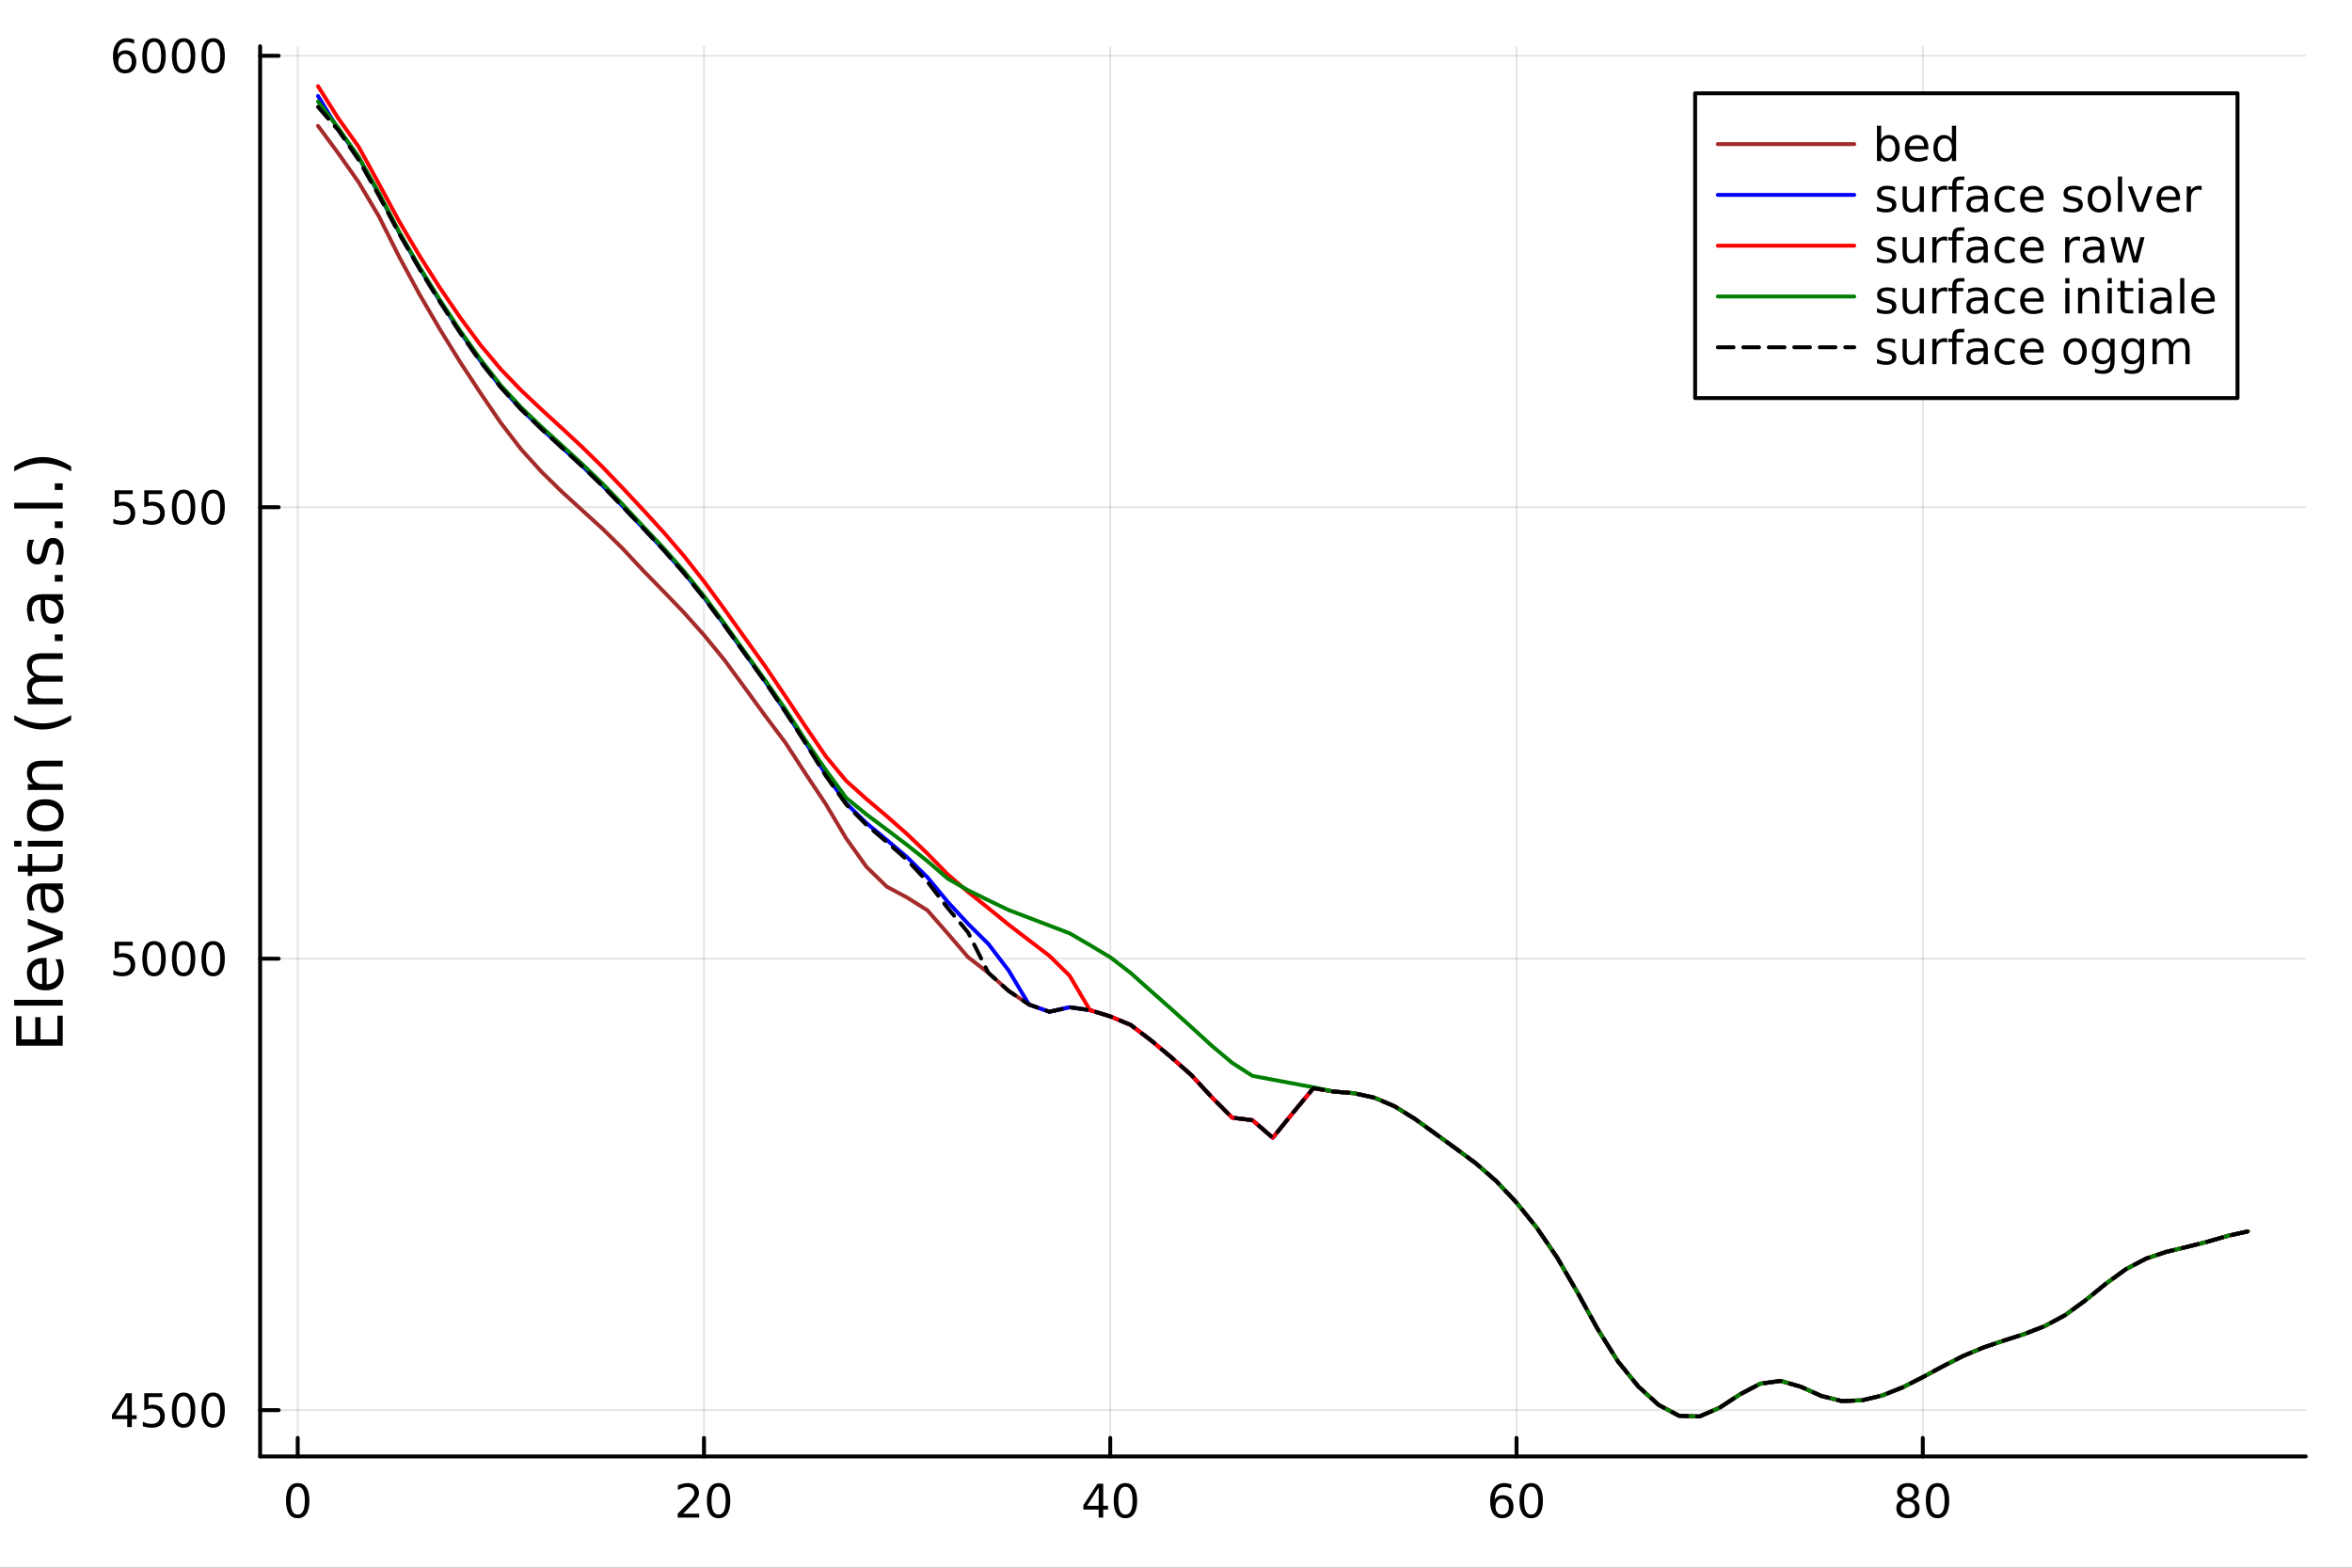 <svg xmlns="http://www.w3.org/2000/svg" xmlns:xlink="http://www.w3.org/1999/xlink" width="600" height="400" viewBox="0 0 2400 1600">
<rect x="0" y="0" width="2400" height="1600" fill="#333333" stroke="none"/>
<defs>
  <clipPath id="clip280">
    <rect x="0" y="0" width="2400" height="1600"></rect>
  </clipPath>
</defs>
<path clip-path="url(#clip280)" d="M0 1600 L2400 1600 L2400 0 L0 0  Z" fill="#ffffff" fill-rule="evenodd" fill-opacity="1"></path>
<defs>
  <clipPath id="clip281">
    <rect x="480" y="0" width="1681" height="1600"></rect>
  </clipPath>
</defs>
<path clip-path="url(#clip280)" d="M265.445 1486.45 L2352.76 1486.45 L2352.76 47.244 L265.445 47.244  Z" fill="#ffffff" fill-rule="evenodd" fill-opacity="1"></path>
<defs>
  <clipPath id="clip282">
    <rect x="265" y="47" width="2088" height="1440"></rect>
  </clipPath>
</defs>
<polyline clip-path="url(#clip282)" style="stroke:#000000; stroke-linecap:round; stroke-linejoin:round; stroke-width:2; stroke-opacity:0.1; fill:none" points="303.792,1486.45 303.792,47.244 "></polyline>
<polyline clip-path="url(#clip282)" style="stroke:#000000; stroke-linecap:round; stroke-linejoin:round; stroke-width:2; stroke-opacity:0.1; fill:none" points="718.352,1486.45 718.352,47.244 "></polyline>
<polyline clip-path="url(#clip282)" style="stroke:#000000; stroke-linecap:round; stroke-linejoin:round; stroke-width:2; stroke-opacity:0.1; fill:none" points="1132.91,1486.45 1132.91,47.244 "></polyline>
<polyline clip-path="url(#clip282)" style="stroke:#000000; stroke-linecap:round; stroke-linejoin:round; stroke-width:2; stroke-opacity:0.1; fill:none" points="1547.47,1486.45 1547.47,47.244 "></polyline>
<polyline clip-path="url(#clip282)" style="stroke:#000000; stroke-linecap:round; stroke-linejoin:round; stroke-width:2; stroke-opacity:0.1; fill:none" points="1962.03,1486.45 1962.03,47.244 "></polyline>
<polyline clip-path="url(#clip280)" style="stroke:#000000; stroke-linecap:round; stroke-linejoin:round; stroke-width:4; stroke-opacity:1; fill:none" points="265.445,1486.45 2352.76,1486.45 "></polyline>
<polyline clip-path="url(#clip280)" style="stroke:#000000; stroke-linecap:round; stroke-linejoin:round; stroke-width:4; stroke-opacity:1; fill:none" points="303.792,1486.45 303.792,1467.55 "></polyline>
<polyline clip-path="url(#clip280)" style="stroke:#000000; stroke-linecap:round; stroke-linejoin:round; stroke-width:4; stroke-opacity:1; fill:none" points="718.352,1486.45 718.352,1467.55 "></polyline>
<polyline clip-path="url(#clip280)" style="stroke:#000000; stroke-linecap:round; stroke-linejoin:round; stroke-width:4; stroke-opacity:1; fill:none" points="1132.91,1486.45 1132.91,1467.55 "></polyline>
<polyline clip-path="url(#clip280)" style="stroke:#000000; stroke-linecap:round; stroke-linejoin:round; stroke-width:4; stroke-opacity:1; fill:none" points="1547.47,1486.45 1547.47,1467.55 "></polyline>
<polyline clip-path="url(#clip280)" style="stroke:#000000; stroke-linecap:round; stroke-linejoin:round; stroke-width:4; stroke-opacity:1; fill:none" points="1962.03,1486.45 1962.03,1467.55 "></polyline>
<path clip-path="url(#clip280)" d="M303.792 1517.37 Q300.18 1517.37 298.352 1520.93 Q296.546 1524.47 296.546 1531.6 Q296.546 1538.71 298.352 1542.27 Q300.18 1545.82 303.792 1545.82 Q307.426 1545.82 309.231 1542.27 Q311.06 1538.71 311.06 1531.6 Q311.06 1524.47 309.231 1520.93 Q307.426 1517.37 303.792 1517.37 M303.792 1513.66 Q309.602 1513.66 312.657 1518.27 Q315.736 1522.85 315.736 1531.6 Q315.736 1540.33 312.657 1544.94 Q309.602 1549.52 303.792 1549.52 Q297.981 1549.52 294.903 1544.94 Q291.847 1540.33 291.847 1531.6 Q291.847 1522.85 294.903 1518.27 Q297.981 1513.66 303.792 1513.66 Z" fill="#000000" fill-rule="nonzero" fill-opacity="1"></path><path clip-path="url(#clip280)" d="M697.125 1544.91 L713.444 1544.91 L713.444 1548.85 L691.5 1548.85 L691.5 1544.91 Q694.162 1542.16 698.745 1537.53 Q703.352 1532.88 704.532 1531.53 Q706.778 1529.01 707.657 1527.27 Q708.56 1525.51 708.56 1523.82 Q708.56 1521.07 706.616 1519.33 Q704.695 1517.6 701.593 1517.6 Q699.394 1517.6 696.94 1518.36 Q694.509 1519.13 691.732 1520.68 L691.732 1515.95 Q694.556 1514.82 697.009 1514.24 Q699.463 1513.66 701.5 1513.66 Q706.87 1513.66 710.065 1516.35 Q713.259 1519.03 713.259 1523.52 Q713.259 1525.65 712.449 1527.57 Q711.662 1529.47 709.556 1532.07 Q708.977 1532.74 705.875 1535.95 Q702.773 1539.15 697.125 1544.91 Z" fill="#000000" fill-rule="nonzero" fill-opacity="1"></path><path clip-path="url(#clip280)" d="M733.259 1517.37 Q729.648 1517.37 727.819 1520.93 Q726.014 1524.47 726.014 1531.6 Q726.014 1538.71 727.819 1542.27 Q729.648 1545.82 733.259 1545.82 Q736.893 1545.82 738.699 1542.27 Q740.528 1538.71 740.528 1531.6 Q740.528 1524.47 738.699 1520.93 Q736.893 1517.37 733.259 1517.37 M733.259 1513.66 Q739.069 1513.66 742.125 1518.27 Q745.204 1522.85 745.204 1531.6 Q745.204 1540.33 742.125 1544.94 Q739.069 1549.52 733.259 1549.52 Q727.449 1549.52 724.37 1544.94 Q721.315 1540.33 721.315 1531.6 Q721.315 1522.85 724.37 1518.27 Q727.449 1513.66 733.259 1513.66 Z" fill="#000000" fill-rule="nonzero" fill-opacity="1"></path><path clip-path="url(#clip280)" d="M1121.08 1518.36 L1109.28 1536.81 L1121.08 1536.81 L1121.08 1518.36 M1119.86 1514.29 L1125.74 1514.29 L1125.74 1536.81 L1130.67 1536.81 L1130.67 1540.7 L1125.74 1540.7 L1125.74 1548.85 L1121.08 1548.85 L1121.08 1540.7 L1105.48 1540.7 L1105.48 1536.19 L1119.86 1514.29 Z" fill="#000000" fill-rule="nonzero" fill-opacity="1"></path><path clip-path="url(#clip280)" d="M1148.4 1517.37 Q1144.79 1517.37 1142.96 1520.93 Q1141.15 1524.47 1141.15 1531.6 Q1141.15 1538.71 1142.96 1542.27 Q1144.79 1545.82 1148.4 1545.82 Q1152.03 1545.82 1153.84 1542.27 Q1155.67 1538.71 1155.67 1531.6 Q1155.67 1524.47 1153.84 1520.93 Q1152.03 1517.37 1148.4 1517.37 M1148.4 1513.66 Q1154.21 1513.66 1157.26 1518.27 Q1160.34 1522.85 1160.34 1531.6 Q1160.34 1540.33 1157.26 1544.94 Q1154.21 1549.52 1148.4 1549.52 Q1142.59 1549.52 1139.51 1544.94 Q1136.45 1540.33 1136.45 1531.6 Q1136.45 1522.85 1139.51 1518.27 Q1142.59 1513.66 1148.4 1513.66 Z" fill="#000000" fill-rule="nonzero" fill-opacity="1"></path><path clip-path="url(#clip280)" d="M1532.88 1529.7 Q1529.73 1529.7 1527.88 1531.86 Q1526.05 1534.01 1526.05 1537.76 Q1526.05 1541.49 1527.88 1543.66 Q1529.73 1545.82 1532.88 1545.82 Q1536.03 1545.82 1537.85 1543.66 Q1539.71 1541.49 1539.71 1537.76 Q1539.71 1534.01 1537.85 1531.86 Q1536.03 1529.7 1532.88 1529.7 M1542.16 1515.05 L1542.16 1519.31 Q1540.4 1518.48 1538.6 1518.04 Q1536.81 1517.6 1535.05 1517.6 Q1530.42 1517.6 1527.97 1520.72 Q1525.54 1523.85 1525.19 1530.17 Q1526.56 1528.15 1528.62 1527.09 Q1530.68 1526 1533.16 1526 Q1538.36 1526 1541.37 1529.17 Q1544.41 1532.32 1544.41 1537.76 Q1544.41 1543.08 1541.26 1546.3 Q1538.11 1549.52 1532.88 1549.52 Q1526.88 1549.52 1523.71 1544.94 Q1520.54 1540.33 1520.54 1531.6 Q1520.54 1523.41 1524.43 1518.55 Q1528.32 1513.66 1534.87 1513.66 Q1536.63 1513.66 1538.41 1514.01 Q1540.22 1514.36 1542.16 1515.05 Z" fill="#000000" fill-rule="nonzero" fill-opacity="1"></path><path clip-path="url(#clip280)" d="M1562.46 1517.37 Q1558.85 1517.37 1557.02 1520.93 Q1555.22 1524.47 1555.22 1531.6 Q1555.22 1538.71 1557.02 1542.27 Q1558.85 1545.82 1562.46 1545.82 Q1566.1 1545.82 1567.9 1542.27 Q1569.73 1538.71 1569.73 1531.6 Q1569.73 1524.47 1567.9 1520.93 Q1566.1 1517.37 1562.46 1517.37 M1562.46 1513.66 Q1568.27 1513.66 1571.33 1518.27 Q1574.41 1522.85 1574.41 1531.6 Q1574.41 1540.33 1571.33 1544.94 Q1568.27 1549.52 1562.46 1549.52 Q1556.65 1549.52 1553.57 1544.94 Q1550.52 1540.33 1550.52 1531.6 Q1550.52 1522.85 1553.57 1518.27 Q1556.65 1513.66 1562.46 1513.66 Z" fill="#000000" fill-rule="nonzero" fill-opacity="1"></path><path clip-path="url(#clip280)" d="M1946.91 1532.44 Q1943.57 1532.44 1941.65 1534.22 Q1939.75 1536 1939.75 1539.13 Q1939.75 1542.25 1941.65 1544.03 Q1943.57 1545.82 1946.91 1545.82 Q1950.24 1545.82 1952.16 1544.03 Q1954.08 1542.23 1954.08 1539.13 Q1954.08 1536 1952.16 1534.22 Q1950.26 1532.44 1946.91 1532.44 M1942.23 1530.45 Q1939.22 1529.7 1937.53 1527.64 Q1935.86 1525.58 1935.86 1522.62 Q1935.86 1518.48 1938.8 1516.07 Q1941.77 1513.66 1946.91 1513.66 Q1952.07 1513.66 1955.01 1516.07 Q1957.95 1518.48 1957.95 1522.62 Q1957.95 1525.58 1956.26 1527.64 Q1954.59 1529.7 1951.6 1530.45 Q1954.98 1531.23 1956.86 1533.52 Q1958.76 1535.82 1958.76 1539.13 Q1958.76 1544.15 1955.68 1546.83 Q1952.62 1549.52 1946.91 1549.52 Q1941.19 1549.52 1938.11 1546.83 Q1935.05 1544.15 1935.05 1539.13 Q1935.05 1535.82 1936.95 1533.52 Q1938.85 1531.23 1942.23 1530.45 M1940.52 1523.06 Q1940.52 1525.75 1942.18 1527.25 Q1943.87 1528.76 1946.91 1528.76 Q1949.91 1528.76 1951.6 1527.25 Q1953.32 1525.75 1953.32 1523.06 Q1953.32 1520.38 1951.6 1518.87 Q1949.91 1517.37 1946.91 1517.37 Q1943.87 1517.37 1942.18 1518.87 Q1940.52 1520.38 1940.52 1523.06 Z" fill="#000000" fill-rule="nonzero" fill-opacity="1"></path><path clip-path="url(#clip280)" d="M1977.07 1517.37 Q1973.46 1517.37 1971.63 1520.93 Q1969.82 1524.47 1969.82 1531.6 Q1969.82 1538.71 1971.63 1542.27 Q1973.46 1545.82 1977.07 1545.82 Q1980.7 1545.82 1982.51 1542.27 Q1984.34 1538.71 1984.34 1531.6 Q1984.34 1524.47 1982.51 1520.93 Q1980.7 1517.37 1977.07 1517.37 M1977.07 1513.66 Q1982.88 1513.66 1985.93 1518.27 Q1989.01 1522.85 1989.01 1531.6 Q1989.01 1540.33 1985.93 1544.94 Q1982.88 1549.52 1977.07 1549.52 Q1971.26 1549.52 1968.18 1544.94 Q1965.12 1540.33 1965.12 1531.6 Q1965.12 1522.85 1968.18 1518.27 Q1971.26 1513.66 1977.07 1513.66 Z" fill="#000000" fill-rule="nonzero" fill-opacity="1"></path><polyline clip-path="url(#clip282)" style="stroke:#000000; stroke-linecap:round; stroke-linejoin:round; stroke-width:2; stroke-opacity:0.1; fill:none" points="265.445,1439.2 2352.76,1439.2 "></polyline>
<polyline clip-path="url(#clip282)" style="stroke:#000000; stroke-linecap:round; stroke-linejoin:round; stroke-width:2; stroke-opacity:0.1; fill:none" points="265.445,978.437 2352.76,978.437 "></polyline>
<polyline clip-path="url(#clip282)" style="stroke:#000000; stroke-linecap:round; stroke-linejoin:round; stroke-width:2; stroke-opacity:0.1; fill:none" points="265.445,517.676 2352.76,517.676 "></polyline>
<polyline clip-path="url(#clip282)" style="stroke:#000000; stroke-linecap:round; stroke-linejoin:round; stroke-width:2; stroke-opacity:0.1; fill:none" points="265.445,56.914 2352.76,56.914 "></polyline>
<polyline clip-path="url(#clip280)" style="stroke:#000000; stroke-linecap:round; stroke-linejoin:round; stroke-width:4; stroke-opacity:1; fill:none" points="265.445,1486.45 265.445,47.244 "></polyline>
<polyline clip-path="url(#clip280)" style="stroke:#000000; stroke-linecap:round; stroke-linejoin:round; stroke-width:4; stroke-opacity:1; fill:none" points="265.445,1439.2 284.342,1439.2 "></polyline>
<polyline clip-path="url(#clip280)" style="stroke:#000000; stroke-linecap:round; stroke-linejoin:round; stroke-width:4; stroke-opacity:1; fill:none" points="265.445,978.437 284.342,978.437 "></polyline>
<polyline clip-path="url(#clip280)" style="stroke:#000000; stroke-linecap:round; stroke-linejoin:round; stroke-width:4; stroke-opacity:1; fill:none" points="265.445,517.676 284.342,517.676 "></polyline>
<polyline clip-path="url(#clip280)" style="stroke:#000000; stroke-linecap:round; stroke-linejoin:round; stroke-width:4; stroke-opacity:1; fill:none" points="265.445,56.914 284.342,56.914 "></polyline>
<path clip-path="url(#clip280)" d="M129.862 1425.99 L118.056 1444.44 L129.862 1444.44 L129.862 1425.99 M128.635 1421.92 L134.515 1421.92 L134.515 1444.44 L139.445 1444.44 L139.445 1448.33 L134.515 1448.33 L134.515 1456.48 L129.862 1456.48 L129.862 1448.33 L114.26 1448.33 L114.26 1443.82 L128.635 1421.92 Z" fill="#000000" fill-rule="nonzero" fill-opacity="1"></path><path clip-path="url(#clip280)" d="M147.223 1421.92 L165.579 1421.92 L165.579 1425.85 L151.505 1425.85 L151.505 1434.33 Q152.524 1433.98 153.542 1433.82 Q154.561 1433.63 155.579 1433.63 Q161.366 1433.63 164.746 1436.8 Q168.126 1439.97 168.126 1445.39 Q168.126 1450.97 164.653 1454.07 Q161.181 1457.15 154.862 1457.15 Q152.686 1457.15 150.417 1456.78 Q148.172 1456.41 145.765 1455.67 L145.765 1450.97 Q147.848 1452.1 150.07 1452.66 Q152.292 1453.21 154.769 1453.21 Q158.774 1453.21 161.112 1451.11 Q163.45 1449 163.45 1445.39 Q163.45 1441.78 161.112 1439.67 Q158.774 1437.57 154.769 1437.57 Q152.894 1437.57 151.019 1437.98 Q149.167 1438.4 147.223 1439.28 L147.223 1421.92 Z" fill="#000000" fill-rule="nonzero" fill-opacity="1"></path><path clip-path="url(#clip280)" d="M187.338 1425 Q183.727 1425 181.899 1428.56 Q180.093 1432.1 180.093 1439.23 Q180.093 1446.34 181.899 1449.9 Q183.727 1453.45 187.338 1453.45 Q190.973 1453.45 192.778 1449.9 Q194.607 1446.34 194.607 1439.23 Q194.607 1432.1 192.778 1428.56 Q190.973 1425 187.338 1425 M187.338 1421.29 Q193.149 1421.29 196.204 1425.9 Q199.283 1430.48 199.283 1439.23 Q199.283 1447.96 196.204 1452.57 Q193.149 1457.15 187.338 1457.15 Q181.528 1457.15 178.45 1452.57 Q175.394 1447.96 175.394 1439.23 Q175.394 1430.48 178.45 1425.9 Q181.528 1421.29 187.338 1421.29 Z" fill="#000000" fill-rule="nonzero" fill-opacity="1"></path><path clip-path="url(#clip280)" d="M217.5 1425 Q213.889 1425 212.061 1428.56 Q210.255 1432.1 210.255 1439.23 Q210.255 1446.34 212.061 1449.9 Q213.889 1453.45 217.5 1453.45 Q221.135 1453.45 222.94 1449.9 Q224.769 1446.34 224.769 1439.23 Q224.769 1432.1 222.94 1428.56 Q221.135 1425 217.5 1425 M217.5 1421.29 Q223.31 1421.29 226.366 1425.9 Q229.445 1430.48 229.445 1439.23 Q229.445 1447.96 226.366 1452.57 Q223.31 1457.15 217.5 1457.15 Q211.69 1457.15 208.612 1452.57 Q205.556 1447.96 205.556 1439.23 Q205.556 1430.48 208.612 1425.9 Q211.69 1421.29 217.5 1421.29 Z" fill="#000000" fill-rule="nonzero" fill-opacity="1"></path><path clip-path="url(#clip280)" d="M117.061 961.157 L135.417 961.157 L135.417 965.092 L121.343 965.092 L121.343 973.564 Q122.362 973.217 123.38 973.055 Q124.399 972.87 125.418 972.87 Q131.205 972.87 134.584 976.041 Q137.964 979.212 137.964 984.629 Q137.964 990.207 134.492 993.309 Q131.019 996.388 124.7 996.388 Q122.524 996.388 120.255 996.018 Q118.01 995.647 115.603 994.907 L115.603 990.207 Q117.686 991.342 119.908 991.897 Q122.13 992.453 124.607 992.453 Q128.612 992.453 130.95 990.346 Q133.288 988.24 133.288 984.629 Q133.288 981.018 130.95 978.911 Q128.612 976.805 124.607 976.805 Q122.732 976.805 120.857 977.221 Q119.006 977.638 117.061 978.518 L117.061 961.157 Z" fill="#000000" fill-rule="nonzero" fill-opacity="1"></path><path clip-path="url(#clip280)" d="M157.177 964.235 Q153.566 964.235 151.737 967.8 Q149.931 971.342 149.931 978.471 Q149.931 985.578 151.737 989.143 Q153.566 992.684 157.177 992.684 Q160.811 992.684 162.616 989.143 Q164.445 985.578 164.445 978.471 Q164.445 971.342 162.616 967.8 Q160.811 964.235 157.177 964.235 M157.177 960.532 Q162.987 960.532 166.042 965.138 Q169.121 969.721 169.121 978.471 Q169.121 987.198 166.042 991.805 Q162.987 996.388 157.177 996.388 Q151.366 996.388 148.288 991.805 Q145.232 987.198 145.232 978.471 Q145.232 969.721 148.288 965.138 Q151.366 960.532 157.177 960.532 Z" fill="#000000" fill-rule="nonzero" fill-opacity="1"></path><path clip-path="url(#clip280)" d="M187.338 964.235 Q183.727 964.235 181.899 967.8 Q180.093 971.342 180.093 978.471 Q180.093 985.578 181.899 989.143 Q183.727 992.684 187.338 992.684 Q190.973 992.684 192.778 989.143 Q194.607 985.578 194.607 978.471 Q194.607 971.342 192.778 967.8 Q190.973 964.235 187.338 964.235 M187.338 960.532 Q193.149 960.532 196.204 965.138 Q199.283 969.721 199.283 978.471 Q199.283 987.198 196.204 991.805 Q193.149 996.388 187.338 996.388 Q181.528 996.388 178.45 991.805 Q175.394 987.198 175.394 978.471 Q175.394 969.721 178.45 965.138 Q181.528 960.532 187.338 960.532 Z" fill="#000000" fill-rule="nonzero" fill-opacity="1"></path><path clip-path="url(#clip280)" d="M217.5 964.235 Q213.889 964.235 212.061 967.8 Q210.255 971.342 210.255 978.471 Q210.255 985.578 212.061 989.143 Q213.889 992.684 217.5 992.684 Q221.135 992.684 222.94 989.143 Q224.769 985.578 224.769 978.471 Q224.769 971.342 222.94 967.8 Q221.135 964.235 217.5 964.235 M217.5 960.532 Q223.31 960.532 226.366 965.138 Q229.445 969.721 229.445 978.471 Q229.445 987.198 226.366 991.805 Q223.31 996.388 217.5 996.388 Q211.69 996.388 208.612 991.805 Q205.556 987.198 205.556 978.471 Q205.556 969.721 208.612 965.138 Q211.69 960.532 217.5 960.532 Z" fill="#000000" fill-rule="nonzero" fill-opacity="1"></path><path clip-path="url(#clip280)" d="M117.061 500.396 L135.417 500.396 L135.417 504.331 L121.343 504.331 L121.343 512.803 Q122.362 512.456 123.38 512.294 Q124.399 512.108 125.418 512.108 Q131.205 512.108 134.584 515.28 Q137.964 518.451 137.964 523.868 Q137.964 529.446 134.492 532.548 Q131.019 535.627 124.7 535.627 Q122.524 535.627 120.255 535.256 Q118.01 534.886 115.603 534.145 L115.603 529.446 Q117.686 530.581 119.908 531.136 Q122.13 531.692 124.607 531.692 Q128.612 531.692 130.95 529.585 Q133.288 527.479 133.288 523.868 Q133.288 520.257 130.95 518.15 Q128.612 516.044 124.607 516.044 Q122.732 516.044 120.857 516.46 Q119.006 516.877 117.061 517.757 L117.061 500.396 Z" fill="#000000" fill-rule="nonzero" fill-opacity="1"></path><path clip-path="url(#clip280)" d="M147.223 500.396 L165.579 500.396 L165.579 504.331 L151.505 504.331 L151.505 512.803 Q152.524 512.456 153.542 512.294 Q154.561 512.108 155.579 512.108 Q161.366 512.108 164.746 515.28 Q168.126 518.451 168.126 523.868 Q168.126 529.446 164.653 532.548 Q161.181 535.627 154.862 535.627 Q152.686 535.627 150.417 535.256 Q148.172 534.886 145.765 534.145 L145.765 529.446 Q147.848 530.581 150.07 531.136 Q152.292 531.692 154.769 531.692 Q158.774 531.692 161.112 529.585 Q163.45 527.479 163.45 523.868 Q163.45 520.257 161.112 518.15 Q158.774 516.044 154.769 516.044 Q152.894 516.044 151.019 516.46 Q149.167 516.877 147.223 517.757 L147.223 500.396 Z" fill="#000000" fill-rule="nonzero" fill-opacity="1"></path><path clip-path="url(#clip280)" d="M187.338 503.474 Q183.727 503.474 181.899 507.039 Q180.093 510.581 180.093 517.71 Q180.093 524.817 181.899 528.382 Q183.727 531.923 187.338 531.923 Q190.973 531.923 192.778 528.382 Q194.607 524.817 194.607 517.71 Q194.607 510.581 192.778 507.039 Q190.973 503.474 187.338 503.474 M187.338 499.771 Q193.149 499.771 196.204 504.377 Q199.283 508.96 199.283 517.71 Q199.283 526.437 196.204 531.044 Q193.149 535.627 187.338 535.627 Q181.528 535.627 178.45 531.044 Q175.394 526.437 175.394 517.71 Q175.394 508.96 178.45 504.377 Q181.528 499.771 187.338 499.771 Z" fill="#000000" fill-rule="nonzero" fill-opacity="1"></path><path clip-path="url(#clip280)" d="M217.5 503.474 Q213.889 503.474 212.061 507.039 Q210.255 510.581 210.255 517.71 Q210.255 524.817 212.061 528.382 Q213.889 531.923 217.5 531.923 Q221.135 531.923 222.94 528.382 Q224.769 524.817 224.769 517.71 Q224.769 510.581 222.94 507.039 Q221.135 503.474 217.5 503.474 M217.5 499.771 Q223.31 499.771 226.366 504.377 Q229.445 508.96 229.445 517.71 Q229.445 526.437 226.366 531.044 Q223.31 535.627 217.5 535.627 Q211.69 535.627 208.612 531.044 Q205.556 526.437 205.556 517.71 Q205.556 508.96 208.612 504.377 Q211.69 499.771 217.5 499.771 Z" fill="#000000" fill-rule="nonzero" fill-opacity="1"></path><path clip-path="url(#clip280)" d="M127.593 55.051 Q124.445 55.051 122.593 57.204 Q120.765 59.356 120.765 63.106 Q120.765 66.833 122.593 69.009 Q124.445 71.162 127.593 71.162 Q130.742 71.162 132.57 69.009 Q134.422 66.833 134.422 63.106 Q134.422 59.356 132.57 57.204 Q130.742 55.051 127.593 55.051 M136.876 40.398 L136.876 44.657 Q135.117 43.824 133.311 43.384 Q131.529 42.945 129.769 42.945 Q125.14 42.945 122.686 46.07 Q120.255 49.195 119.908 55.514 Q121.274 53.5 123.334 52.435 Q125.394 51.347 127.871 51.347 Q133.08 51.347 136.089 54.519 Q139.121 57.667 139.121 63.106 Q139.121 68.431 135.973 71.648 Q132.825 74.866 127.593 74.866 Q121.598 74.866 118.427 70.282 Q115.256 65.676 115.256 56.949 Q115.256 48.755 119.144 43.894 Q123.033 39.009 129.584 39.009 Q131.343 39.009 133.126 39.357 Q134.931 39.704 136.876 40.398 Z" fill="#000000" fill-rule="nonzero" fill-opacity="1"></path><path clip-path="url(#clip280)" d="M157.177 42.713 Q153.566 42.713 151.737 46.278 Q149.931 49.82 149.931 56.949 Q149.931 64.056 151.737 67.62 Q153.566 71.162 157.177 71.162 Q160.811 71.162 162.616 67.62 Q164.445 64.056 164.445 56.949 Q164.445 49.82 162.616 46.278 Q160.811 42.713 157.177 42.713 M157.177 39.009 Q162.987 39.009 166.042 43.616 Q169.121 48.199 169.121 56.949 Q169.121 65.676 166.042 70.282 Q162.987 74.866 157.177 74.866 Q151.366 74.866 148.288 70.282 Q145.232 65.676 145.232 56.949 Q145.232 48.199 148.288 43.616 Q151.366 39.009 157.177 39.009 Z" fill="#000000" fill-rule="nonzero" fill-opacity="1"></path><path clip-path="url(#clip280)" d="M187.338 42.713 Q183.727 42.713 181.899 46.278 Q180.093 49.82 180.093 56.949 Q180.093 64.056 181.899 67.62 Q183.727 71.162 187.338 71.162 Q190.973 71.162 192.778 67.62 Q194.607 64.056 194.607 56.949 Q194.607 49.82 192.778 46.278 Q190.973 42.713 187.338 42.713 M187.338 39.009 Q193.149 39.009 196.204 43.616 Q199.283 48.199 199.283 56.949 Q199.283 65.676 196.204 70.282 Q193.149 74.866 187.338 74.866 Q181.528 74.866 178.45 70.282 Q175.394 65.676 175.394 56.949 Q175.394 48.199 178.45 43.616 Q181.528 39.009 187.338 39.009 Z" fill="#000000" fill-rule="nonzero" fill-opacity="1"></path><path clip-path="url(#clip280)" d="M217.5 42.713 Q213.889 42.713 212.061 46.278 Q210.255 49.82 210.255 56.949 Q210.255 64.056 212.061 67.62 Q213.889 71.162 217.5 71.162 Q221.135 71.162 222.94 67.62 Q224.769 64.056 224.769 56.949 Q224.769 49.82 222.94 46.278 Q221.135 42.713 217.5 42.713 M217.5 39.009 Q223.31 39.009 226.366 43.616 Q229.445 48.199 229.445 56.949 Q229.445 65.676 226.366 70.282 Q223.31 74.866 217.5 74.866 Q211.69 74.866 208.612 70.282 Q205.556 65.676 205.556 56.949 Q205.556 48.199 208.612 43.616 Q211.69 39.009 217.5 39.009 Z" fill="#000000" fill-rule="nonzero" fill-opacity="1"></path><path clip-path="url(#clip280)" d="M16.484 1067.23 L16.484 1037.18 L21.895 1037.18 L21.895 1060.8 L35.963 1060.8 L35.963 1038.17 L41.374 1038.17 L41.374 1060.8 L58.593 1060.8 L58.593 1036.61 L64.004 1036.61 L64.004 1067.23 L16.484 1067.23 Z" fill="#000000" fill-rule="nonzero" fill-opacity="1"></path><path clip-path="url(#clip280)" d="M14.479 1026.3 L14.479 1020.44 L64.004 1020.44 L64.004 1026.3 L14.479 1026.3 Z" fill="#000000" fill-rule="nonzero" fill-opacity="1"></path><path clip-path="url(#clip280)" d="M44.716 977.694 L47.581 977.694 L47.581 1004.62 Q53.628 1004.24 56.811 1000.99 Q59.962 997.714 59.962 991.89 Q59.962 988.516 59.134 985.365 Q58.307 982.182 56.652 979.063 L62.19 979.063 Q63.527 982.214 64.227 985.524 Q64.927 988.834 64.927 992.24 Q64.927 1000.77 59.962 1005.77 Q54.997 1010.73 46.53 1010.73 Q37.777 1010.73 32.653 1006.02 Q27.497 1001.28 27.497 993.258 Q27.497 986.065 32.144 981.895 Q36.759 977.694 44.716 977.694 M42.997 983.551 Q38.191 983.614 35.327 986.256 Q32.462 988.866 32.462 993.195 Q32.462 998.096 35.231 1001.06 Q38 1003.98 43.029 1004.43 L42.997 983.551 Z" fill="#000000" fill-rule="nonzero" fill-opacity="1"></path><path clip-path="url(#clip280)" d="M28.356 972.283 L28.356 966.077 L58.275 954.937 L28.356 943.797 L28.356 937.59 L64.004 950.958 L64.004 958.915 L28.356 972.283 Z" fill="#000000" fill-rule="nonzero" fill-opacity="1"></path><path clip-path="url(#clip280)" d="M46.085 913.305 Q46.085 920.403 47.708 923.14 Q49.331 925.877 53.246 925.877 Q56.365 925.877 58.211 923.84 Q60.026 921.771 60.026 918.238 Q60.026 913.369 56.588 910.44 Q53.119 907.48 47.39 907.48 L46.085 907.48 L46.085 913.305 M43.666 901.624 L64.004 901.624 L64.004 907.48 L58.593 907.48 Q61.84 909.486 63.399 912.477 Q64.927 915.469 64.927 919.798 Q64.927 925.273 61.872 928.519 Q58.784 931.734 53.628 931.734 Q47.612 931.734 44.557 927.723 Q41.501 923.681 41.501 915.692 L41.501 907.48 L40.928 907.48 Q36.886 907.48 34.69 910.154 Q32.462 912.796 32.462 917.602 Q32.462 920.657 33.194 923.554 Q33.926 926.45 35.39 929.124 L29.98 929.124 Q28.738 925.909 28.133 922.885 Q27.497 919.862 27.497 916.997 Q27.497 909.263 31.507 905.443 Q35.518 901.624 43.666 901.624 Z" fill="#000000" fill-rule="nonzero" fill-opacity="1"></path><path clip-path="url(#clip280)" d="M18.235 883.768 L28.356 883.768 L28.356 871.705 L32.908 871.705 L32.908 883.768 L52.259 883.768 Q56.62 883.768 57.861 882.59 Q59.103 881.381 59.103 877.721 L59.103 871.705 L64.004 871.705 L64.004 877.721 Q64.004 884.5 61.49 887.078 Q58.943 889.656 52.259 889.656 L32.908 889.656 L32.908 893.953 L28.356 893.953 L28.356 889.656 L18.235 889.656 L18.235 883.768 Z" fill="#000000" fill-rule="nonzero" fill-opacity="1"></path><path clip-path="url(#clip280)" d="M28.356 864.003 L28.356 858.146 L64.004 858.146 L64.004 864.003 L28.356 864.003 M14.479 864.003 L14.479 858.146 L21.895 858.146 L21.895 864.003 L14.479 864.003 Z" fill="#000000" fill-rule="nonzero" fill-opacity="1"></path><path clip-path="url(#clip280)" d="M32.462 832.079 Q32.462 836.789 36.154 839.526 Q39.815 842.264 46.212 842.264 Q52.609 842.264 56.302 839.558 Q59.962 836.821 59.962 832.079 Q59.962 827.4 56.27 824.663 Q52.578 821.925 46.212 821.925 Q39.878 821.925 36.186 824.663 Q32.462 827.4 32.462 832.079 M27.497 832.079 Q27.497 824.44 32.462 820.079 Q37.427 815.719 46.212 815.719 Q54.965 815.719 59.962 820.079 Q64.927 824.44 64.927 832.079 Q64.927 839.749 59.962 844.11 Q54.965 848.438 46.212 848.438 Q37.427 848.438 32.462 844.11 Q27.497 839.749 27.497 832.079 Z" fill="#000000" fill-rule="nonzero" fill-opacity="1"></path><path clip-path="url(#clip280)" d="M42.488 776.379 L64.004 776.379 L64.004 782.235 L42.679 782.235 Q37.618 782.235 35.104 784.208 Q32.589 786.182 32.589 790.129 Q32.589 794.871 35.613 797.608 Q38.637 800.346 43.857 800.346 L64.004 800.346 L64.004 806.234 L28.356 806.234 L28.356 800.346 L33.894 800.346 Q30.68 798.245 29.088 795.412 Q27.497 792.548 27.497 788.824 Q27.497 782.681 31.316 779.53 Q35.104 776.379 42.488 776.379 Z" fill="#000000" fill-rule="nonzero" fill-opacity="1"></path><path clip-path="url(#clip280)" d="M14.543 729.909 Q21.863 734.174 29.025 736.243 Q36.186 738.312 43.538 738.312 Q50.891 738.312 58.116 736.243 Q65.309 734.142 72.598 729.909 L72.598 735.002 Q65.118 739.776 57.893 742.163 Q50.668 744.518 43.538 744.518 Q36.441 744.518 29.247 742.163 Q22.054 739.808 14.543 735.002 L14.543 729.909 Z" fill="#000000" fill-rule="nonzero" fill-opacity="1"></path><path clip-path="url(#clip280)" d="M35.199 690.792 Q31.253 688.596 29.375 685.54 Q27.497 682.484 27.497 678.347 Q27.497 672.777 31.412 669.753 Q35.295 666.729 42.488 666.729 L64.004 666.729 L64.004 672.618 L42.679 672.618 Q37.555 672.618 35.072 674.432 Q32.589 676.246 32.589 679.97 Q32.589 684.521 35.613 687.163 Q38.637 689.805 43.857 689.805 L64.004 689.805 L64.004 695.693 L42.679 695.693 Q37.523 695.693 35.072 697.508 Q32.589 699.322 32.589 703.109 Q32.589 707.597 35.645 710.239 Q38.669 712.881 43.857 712.881 L64.004 712.881 L64.004 718.769 L28.356 718.769 L28.356 712.881 L33.894 712.881 Q30.616 710.876 29.056 708.075 Q27.497 705.274 27.497 701.422 Q27.497 697.539 29.47 694.834 Q31.444 692.097 35.199 690.792 Z" fill="#000000" fill-rule="nonzero" fill-opacity="1"></path><path clip-path="url(#clip280)" d="M55.92 654.221 L55.92 647.505 L64.004 647.505 L64.004 654.221 L55.92 654.221 Z" fill="#000000" fill-rule="nonzero" fill-opacity="1"></path><path clip-path="url(#clip280)" d="M46.085 618.127 Q46.085 625.225 47.708 627.962 Q49.331 630.699 53.246 630.699 Q56.365 630.699 58.211 628.662 Q60.026 626.594 60.026 623.061 Q60.026 618.191 56.588 615.263 Q53.119 612.303 47.39 612.303 L46.085 612.303 L46.085 618.127 M43.666 606.446 L64.004 606.446 L64.004 612.303 L58.593 612.303 Q61.84 614.308 63.399 617.3 Q64.927 620.292 64.927 624.62 Q64.927 630.095 61.872 633.341 Q58.784 636.556 53.628 636.556 Q47.612 636.556 44.557 632.545 Q41.501 628.503 41.501 620.514 L41.501 612.303 L40.928 612.303 Q36.886 612.303 34.69 614.976 Q32.462 617.618 32.462 622.424 Q32.462 625.48 33.194 628.376 Q33.926 631.272 35.39 633.946 L29.98 633.946 Q28.738 630.731 28.133 627.708 Q27.497 624.684 27.497 621.819 Q27.497 614.085 31.507 610.266 Q35.518 606.446 43.666 606.446 Z" fill="#000000" fill-rule="nonzero" fill-opacity="1"></path><path clip-path="url(#clip280)" d="M55.92 593.556 L55.92 586.84 L64.004 586.84 L64.004 593.556 L55.92 593.556 Z" fill="#000000" fill-rule="nonzero" fill-opacity="1"></path><path clip-path="url(#clip280)" d="M29.407 550.937 L34.945 550.937 Q33.672 553.42 33.035 556.093 Q32.398 558.767 32.398 561.632 Q32.398 565.992 33.735 568.188 Q35.072 570.353 37.746 570.353 Q39.783 570.353 40.96 568.793 Q42.106 567.233 43.157 562.523 L43.602 560.518 Q44.939 554.279 47.39 551.669 Q49.809 549.027 54.169 549.027 Q59.134 549.027 62.031 552.974 Q64.927 556.889 64.927 563.764 Q64.927 566.629 64.354 569.748 Q63.813 572.835 62.699 576.273 L56.652 576.273 Q58.339 573.026 59.198 569.875 Q60.026 566.724 60.026 563.637 Q60.026 559.499 58.625 557.271 Q57.193 555.043 54.615 555.043 Q52.228 555.043 50.955 556.666 Q49.681 558.258 48.504 563.7 L48.026 565.737 Q46.88 571.18 44.525 573.599 Q42.138 576.018 38 576.018 Q32.971 576.018 30.234 572.453 Q27.497 568.888 27.497 562.332 Q27.497 559.085 27.974 556.221 Q28.452 553.356 29.407 550.937 Z" fill="#000000" fill-rule="nonzero" fill-opacity="1"></path><path clip-path="url(#clip280)" d="M55.92 538.874 L55.92 532.158 L64.004 532.158 L64.004 538.874 L55.92 538.874 Z" fill="#000000" fill-rule="nonzero" fill-opacity="1"></path><path clip-path="url(#clip280)" d="M14.479 518.981 L14.479 513.125 L64.004 513.125 L64.004 518.981 L14.479 518.981 Z" fill="#000000" fill-rule="nonzero" fill-opacity="1"></path><path clip-path="url(#clip280)" d="M55.92 500.043 L55.92 493.327 L64.004 493.327 L64.004 500.043 L55.92 500.043 Z" fill="#000000" fill-rule="nonzero" fill-opacity="1"></path><path clip-path="url(#clip280)" d="M14.543 481.073 L14.543 475.981 Q22.054 471.207 29.247 468.851 Q36.441 466.464 43.538 466.464 Q50.668 466.464 57.893 468.851 Q65.118 471.207 72.598 475.981 L72.598 481.073 Q65.309 476.84 58.116 474.771 Q50.891 472.671 43.538 472.671 Q36.186 472.671 29.025 474.771 Q21.863 476.84 14.543 481.073 Z" fill="#000000" fill-rule="nonzero" fill-opacity="1"></path><polyline clip-path="url(#clip282)" style="stroke:#a52a2a; stroke-linecap:round; stroke-linejoin:round; stroke-width:4; stroke-opacity:1; fill:none" points="324.52,128.482 345.248,156.558 365.976,185.996 386.704,220.936 407.432,262.342 428.16,300.598 448.888,336.12 469.616,369.658 490.344,401.241 511.072,431.684 531.8,458.582 552.528,481.491 573.256,501.808 593.984,520.736 614.712,539.556 635.44,559.983 656.168,582.203 676.896,603.416 697.624,624.903 718.352,648.151 739.08,673.456 759.808,701.708 780.536,730.158 801.264,757.774 821.992,789.622 842.72,820.823 863.448,855.708 884.176,884.747 904.904,904.97 925.632,916.059 946.36,929.098 967.088,952.759 987.816,976.905 1008.54,992.9 1029.27,1011.39 1050,1025.26 1070.73,1032.61 1091.46,1028 1112.18,1030.95 1132.91,1037.35 1153.64,1045.99 1174.37,1061.67 1195.1,1079.07 1215.82,1097.38 1236.55,1119.87 1257.28,1140.71 1278.01,1143.29 1298.74,1161.21 1319.46,1135.63 1340.19,1110.62 1360.92,1114.07 1381.65,1115.74 1402.38,1120.3 1423.1,1129.13 1443.83,1142.01 1464.56,1156.98 1485.29,1172.04 1506.02,1187.35 1526.74,1205.42 1547.47,1227.44 1568.2,1253.14 1588.93,1283.48 1609.66,1319.09 1630.38,1356.65 1651.11,1389.66 1671.84,1415.18 1692.57,1433.94 1713.3,1444.95 1734.02,1445.72 1754.75,1436.7 1775.48,1423.11 1796.21,1412.2 1816.94,1409.36 1837.66,1415.35 1858.39,1424.67 1879.12,1429.88 1899.85,1429.2 1920.58,1424.26 1941.3,1416.02 1962.03,1405.55 1982.76,1394.32 2003.49,1383.81 2024.22,1375.16 2044.94,1368.17 2065.67,1361.5 2086.4,1353.47 2107.13,1342.31 2127.86,1327.26 2148.58,1310.37 2169.31,1295.32 2190.04,1284.48 2210.77,1277.6 2231.5,1272.63 2252.23,1267.4 2272.95,1261.39 2293.68,1256.79 "></polyline>
<polyline clip-path="url(#clip282)" style="stroke:#0000ff; stroke-linecap:round; stroke-linejoin:round; stroke-width:4; stroke-opacity:1; fill:none" points="324.52,97.999 345.248,132.05 365.976,160.509 386.704,198.011 407.432,237.657 428.16,273.67 448.888,307.326 469.616,338.846 490.344,368.548 511.072,395.118 531.8,417.683 552.528,437.645 573.256,456.543 593.984,475.518 614.712,495.481 635.44,516.915 656.168,538.815 676.896,560.828 697.624,584.238 718.352,609.832 739.08,637.602 759.808,666.649 780.536,695.217 801.264,725.814 821.992,757.744 842.72,790.418 863.448,819.935 884.176,840.133 904.904,857.321 925.632,874.899 946.36,895.42 967.088,920.507 987.816,942.891 1008.54,963.397 1029.27,990.563 1050,1025.26 1070.73,1032.61 1091.46,1028 1112.18,1030.95 1132.91,1037.35 1153.64,1045.99 1174.37,1061.67 1195.1,1079.07 1215.82,1097.38 1236.55,1119.87 1257.28,1140.71 1278.01,1143.29 1298.74,1161.21 1319.46,1135.63 1340.19,1110.62 1360.92,1114.07 1381.65,1115.74 1402.38,1120.3 1423.1,1129.13 1443.83,1142.01 1464.56,1156.98 1485.29,1172.04 1506.02,1187.35 1526.74,1205.42 1547.47,1227.44 1568.2,1253.14 1588.93,1283.48 1609.66,1319.09 1630.38,1356.65 1651.11,1389.66 1671.84,1415.18 1692.57,1433.94 1713.3,1444.95 1734.02,1445.72 1754.75,1436.7 1775.48,1423.11 1796.21,1412.2 1816.94,1409.36 1837.66,1415.35 1858.39,1424.67 1879.12,1429.88 1899.85,1429.2 1920.58,1424.26 1941.3,1416.02 1962.03,1405.55 1982.76,1394.32 2003.49,1383.81 2024.22,1375.16 2044.94,1368.17 2065.67,1361.5 2086.4,1353.47 2107.13,1342.31 2127.86,1327.26 2148.58,1310.37 2169.31,1295.32 2190.04,1284.48 2210.77,1277.6 2231.5,1272.63 2252.23,1267.4 2272.95,1261.39 2293.68,1256.79 "></polyline>
<polyline clip-path="url(#clip282)" style="stroke:#ff0000; stroke-linecap:round; stroke-linejoin:round; stroke-width:4; stroke-opacity:1; fill:none" points="324.52,87.976 345.248,120.897 365.976,149.836 386.704,187.664 407.432,226.157 428.16,261.178 448.888,293.75 469.616,324.139 490.344,352.193 511.072,376.909 531.8,398.386 552.528,417.968 573.256,436.916 593.984,456.174 614.712,476.482 635.44,498.115 656.168,520.303 676.896,542.923 697.624,567.066 718.352,593.399 739.08,621.665 759.808,650.717 780.536,679.655 801.264,710.37 821.992,741.578 842.72,771.962 863.448,796.958 884.176,815.514 904.904,833.034 925.632,851.312 946.36,871.178 967.088,892.392 987.816,910.347 1008.54,926.862 1029.27,943.779 1050,959.665 1070.73,975.439 1091.46,995.848 1112.18,1030.95 1132.91,1037.35 1153.64,1045.99 1174.37,1061.67 1195.1,1079.07 1215.82,1097.38 1236.55,1119.87 1257.28,1140.71 1278.01,1143.29 1298.74,1161.21 1319.46,1135.63 1340.19,1110.62 1360.92,1114.07 1381.65,1115.74 1402.38,1120.3 1423.1,1129.13 1443.83,1142.01 1464.56,1156.98 1485.29,1172.04 1506.02,1187.35 1526.74,1205.42 1547.47,1227.44 1568.2,1253.14 1588.93,1283.48 1609.66,1319.09 1630.38,1356.65 1651.11,1389.66 1671.84,1415.18 1692.57,1433.94 1713.3,1444.95 1734.02,1445.72 1754.75,1436.7 1775.48,1423.11 1796.21,1412.2 1816.94,1409.36 1837.66,1415.35 1858.39,1424.67 1879.12,1429.88 1899.85,1429.2 1920.58,1424.26 1941.3,1416.02 1962.03,1405.55 1982.76,1394.32 2003.49,1383.81 2024.22,1375.16 2044.94,1368.17 2065.67,1361.5 2086.4,1353.47 2107.13,1342.31 2127.86,1327.26 2148.58,1310.37 2169.31,1295.32 2190.04,1284.48 2210.77,1277.6 2231.5,1272.63 2252.23,1267.4 2272.95,1261.39 2293.68,1256.79 "></polyline>
<polyline clip-path="url(#clip282)" style="stroke:#008000; stroke-linecap:round; stroke-linejoin:round; stroke-width:4; stroke-opacity:1; fill:none" points="324.52,103.71 345.248,130.671 365.976,160.259 386.704,196.975 407.432,236.889 428.16,272.72 448.888,306.081 469.616,337.56 490.344,366.863 511.072,393.415 531.8,415.822 552.528,435.682 573.256,454.551 593.984,473.517 614.712,493.482 635.44,514.946 656.168,537.154 676.896,559.115 697.624,582.612 718.352,608.329 739.08,636.151 759.808,665.205 780.536,693.909 801.264,723.584 821.992,755.742 842.72,785.921 863.448,814.321 884.176,831.23 904.904,846.711 925.632,862.399 946.36,878.91 967.088,896.733 987.816,908.602 1008.54,918.857 1029.27,928.799 1050,936.716 1070.73,944.633 1091.46,952.55 1112.18,964.605 1132.91,976.981 1153.64,992.938 1174.37,1011.42 1195.1,1029.73 1215.82,1048.4 1236.55,1067.34 1257.28,1084.73 1278.01,1098.06 1298.74,1101.94 1319.46,1105.82 1340.19,1109.69 1360.92,1114.07 1381.65,1115.74 1402.38,1120.3 1423.1,1129.13 1443.83,1142.01 1464.56,1156.98 1485.29,1172.04 1506.02,1187.35 1526.74,1205.42 1547.47,1227.44 1568.2,1253.14 1588.93,1283.48 1609.66,1319.09 1630.38,1356.65 1651.11,1389.66 1671.84,1415.18 1692.57,1433.94 1713.3,1444.95 1734.02,1445.72 1754.75,1436.7 1775.48,1423.11 1796.21,1412.2 1816.94,1409.36 1837.66,1415.35 1858.39,1424.67 1879.12,1429.88 1899.85,1429.2 1920.58,1424.26 1941.3,1416.02 1962.03,1405.55 1982.76,1394.32 2003.49,1383.81 2024.22,1375.16 2044.94,1368.17 2065.67,1361.5 2086.4,1353.47 2107.13,1342.31 2127.86,1327.26 2148.58,1310.37 2169.31,1295.32 2190.04,1284.48 2210.77,1277.6 2231.5,1272.63 2252.23,1267.4 2272.95,1261.39 2293.68,1256.79 "></polyline>
<polyline clip-path="url(#clip282)" style="stroke:#000000; stroke-linecap:round; stroke-linejoin:round; stroke-width:4; stroke-opacity:1; fill:none" stroke-dasharray="16, 10" points="324.52,109.137 345.248,132.96 365.976,163.217 386.704,199.841 407.432,238.787 428.16,274.689 448.888,308.201 469.616,339.833 490.344,369.326 511.072,395.523 531.8,417.977 552.528,437.932 573.256,456.856 593.984,475.908 614.712,495.969 635.44,517.259 656.168,539.035 676.896,561.176 697.624,584.739 718.352,610.475 739.08,638.246 759.808,666.915 780.536,695.78 801.264,726.397 821.992,758.62 842.72,791.946 863.448,821.049 884.176,841.953 904.904,859.414 925.632,877.63 946.36,899.921 967.088,926.808 987.816,951.623 1008.54,992.9 1029.27,1011.39 1050,1025.26 1070.73,1032.61 1091.46,1028 1112.18,1030.95 1132.91,1037.35 1153.64,1045.99 1174.37,1061.67 1195.1,1079.07 1215.82,1097.38 1236.55,1119.87 1257.28,1140.71 1278.01,1143.29 1298.74,1161.21 1319.46,1135.63 1340.19,1110.62 1360.92,1114.07 1381.65,1115.74 1402.38,1120.3 1423.1,1129.13 1443.83,1142.01 1464.56,1156.98 1485.29,1172.04 1506.02,1187.35 1526.74,1205.42 1547.47,1227.44 1568.2,1253.14 1588.93,1283.48 1609.66,1319.09 1630.38,1356.65 1651.11,1389.66 1671.84,1415.18 1692.57,1433.94 1713.3,1444.95 1734.02,1445.72 1754.75,1436.7 1775.48,1423.11 1796.21,1412.2 1816.94,1409.36 1837.66,1415.35 1858.39,1424.67 1879.12,1429.88 1899.85,1429.2 1920.58,1424.26 1941.3,1416.02 1962.03,1405.55 1982.76,1394.32 2003.49,1383.81 2024.22,1375.16 2044.94,1368.17 2065.67,1361.5 2086.4,1353.47 2107.13,1342.31 2127.86,1327.26 2148.58,1310.37 2169.31,1295.32 2190.04,1284.48 2210.77,1277.6 2231.5,1272.63 2252.23,1267.4 2272.95,1261.39 2293.68,1256.79 "></polyline>
<path clip-path="url(#clip280)" d="M1729.73 406.258 L2283.18 406.258 L2283.18 95.218 L1729.73 95.218  Z" fill="#ffffff" fill-rule="evenodd" fill-opacity="1"></path>
<polyline clip-path="url(#clip280)" style="stroke:#000000; stroke-linecap:round; stroke-linejoin:round; stroke-width:4; stroke-opacity:1; fill:none" points="1729.73,406.258 2283.18,406.258 2283.18,95.218 1729.73,95.218 1729.73,406.258 "></polyline>
<polyline clip-path="url(#clip280)" style="stroke:#a52a2a; stroke-linecap:round; stroke-linejoin:round; stroke-width:4; stroke-opacity:1; fill:none" points="1752.92,147.058 1892.07,147.058 "></polyline>
<path clip-path="url(#clip280)" d="M1934.04 151.398 Q1934.04 146.699 1932.09 144.037 Q1930.17 141.352 1926.79 141.352 Q1923.41 141.352 1921.47 144.037 Q1919.55 146.699 1919.55 151.398 Q1919.55 156.097 1921.47 158.782 Q1923.41 161.444 1926.79 161.444 Q1930.17 161.444 1932.09 158.782 Q1934.04 156.097 1934.04 151.398 M1919.55 142.347 Q1920.89 140.032 1922.93 138.921 Q1924.99 137.787 1927.84 137.787 Q1932.56 137.787 1935.5 141.537 Q1938.46 145.287 1938.46 151.398 Q1938.46 157.509 1935.5 161.259 Q1932.56 165.009 1927.84 165.009 Q1924.99 165.009 1922.93 163.898 Q1920.89 162.763 1919.55 160.449 L1919.55 164.338 L1915.27 164.338 L1915.27 128.319 L1919.55 128.319 L1919.55 142.347 Z" fill="#000000" fill-rule="nonzero" fill-opacity="1"></path><path clip-path="url(#clip280)" d="M1967.7 150.31 L1967.7 152.393 L1948.11 152.393 Q1948.39 156.791 1950.75 159.106 Q1953.14 161.398 1957.37 161.398 Q1959.83 161.398 1962.12 160.796 Q1964.43 160.194 1966.7 158.99 L1966.7 163.018 Q1964.41 163.99 1962 164.5 Q1959.59 165.009 1957.12 165.009 Q1950.91 165.009 1947.28 161.398 Q1943.67 157.787 1943.67 151.629 Q1943.67 145.264 1947.09 141.537 Q1950.54 137.787 1956.38 137.787 Q1961.61 137.787 1964.64 141.166 Q1967.7 144.523 1967.7 150.31 M1963.44 149.06 Q1963.39 145.565 1961.47 143.481 Q1959.57 141.398 1956.42 141.398 Q1952.86 141.398 1950.71 143.412 Q1948.58 145.426 1948.25 149.083 L1963.44 149.06 Z" fill="#000000" fill-rule="nonzero" fill-opacity="1"></path><path clip-path="url(#clip280)" d="M1991.75 142.347 L1991.75 128.319 L1996.01 128.319 L1996.01 164.338 L1991.75 164.338 L1991.75 160.449 Q1990.4 162.763 1988.34 163.898 Q1986.31 165.009 1983.44 165.009 Q1978.74 165.009 1975.78 161.259 Q1972.84 157.509 1972.84 151.398 Q1972.84 145.287 1975.78 141.537 Q1978.74 137.787 1983.44 137.787 Q1986.31 137.787 1988.34 138.921 Q1990.4 140.032 1991.75 142.347 M1977.23 151.398 Q1977.23 156.097 1979.15 158.782 Q1981.1 161.444 1984.48 161.444 Q1987.86 161.444 1989.8 158.782 Q1991.75 156.097 1991.75 151.398 Q1991.75 146.699 1989.8 144.037 Q1987.86 141.352 1984.48 141.352 Q1981.1 141.352 1979.15 144.037 Q1977.23 146.699 1977.23 151.398 Z" fill="#000000" fill-rule="nonzero" fill-opacity="1"></path><polyline clip-path="url(#clip280)" style="stroke:#0000ff; stroke-linecap:round; stroke-linejoin:round; stroke-width:4; stroke-opacity:1; fill:none" points="1752.92,198.898 1892.07,198.898 "></polyline>
<path clip-path="url(#clip280)" d="M1933.69 191.016 L1933.69 195.043 Q1931.89 194.117 1929.94 193.655 Q1928 193.192 1925.91 193.192 Q1922.74 193.192 1921.15 194.164 Q1919.57 195.136 1919.57 197.08 Q1919.57 198.562 1920.71 199.418 Q1921.84 200.252 1925.27 201.016 L1926.72 201.34 Q1931.26 202.312 1933.16 204.094 Q1935.08 205.854 1935.08 209.025 Q1935.08 212.636 1932.21 214.742 Q1929.36 216.849 1924.36 216.849 Q1922.28 216.849 1920.01 216.432 Q1917.77 216.039 1915.27 215.228 L1915.27 210.83 Q1917.63 212.057 1919.92 212.682 Q1922.21 213.284 1924.46 213.284 Q1927.47 213.284 1929.09 212.266 Q1930.71 211.224 1930.71 209.349 Q1930.71 207.613 1929.53 206.687 Q1928.37 205.761 1924.41 204.904 L1922.93 204.557 Q1918.97 203.724 1917.21 202.011 Q1915.45 200.275 1915.45 197.266 Q1915.45 193.608 1918.04 191.618 Q1920.64 189.627 1925.4 189.627 Q1927.77 189.627 1929.85 189.974 Q1931.93 190.321 1933.69 191.016 Z" fill="#000000" fill-rule="nonzero" fill-opacity="1"></path><path clip-path="url(#clip280)" d="M1941.42 205.946 L1941.42 190.252 L1945.68 190.252 L1945.68 205.784 Q1945.68 209.465 1947.12 211.316 Q1948.55 213.145 1951.42 213.145 Q1954.87 213.145 1956.86 210.946 Q1958.88 208.747 1958.88 204.951 L1958.88 190.252 L1963.14 190.252 L1963.14 216.178 L1958.88 216.178 L1958.88 212.196 Q1957.33 214.557 1955.27 215.715 Q1953.23 216.849 1950.52 216.849 Q1946.05 216.849 1943.74 214.071 Q1941.42 211.293 1941.42 205.946 M1952.14 189.627 L1952.14 189.627 Z" fill="#000000" fill-rule="nonzero" fill-opacity="1"></path><path clip-path="url(#clip280)" d="M1986.93 194.233 Q1986.21 193.817 1985.36 193.631 Q1984.53 193.423 1983.51 193.423 Q1979.9 193.423 1977.95 195.784 Q1976.03 198.122 1976.03 202.52 L1976.03 216.178 L1971.75 216.178 L1971.75 190.252 L1976.03 190.252 L1976.03 194.28 Q1977.37 191.918 1979.53 190.784 Q1981.68 189.627 1984.76 189.627 Q1985.2 189.627 1985.73 189.696 Q1986.26 189.743 1986.91 189.858 L1986.93 194.233 Z" fill="#000000" fill-rule="nonzero" fill-opacity="1"></path><path clip-path="url(#clip280)" d="M2004.52 180.159 L2004.52 183.701 L2000.45 183.701 Q1998.16 183.701 1997.26 184.627 Q1996.38 185.553 1996.38 187.96 L1996.38 190.252 L2003.39 190.252 L2003.39 193.562 L1996.38 193.562 L1996.38 216.178 L1992.09 216.178 L1992.09 193.562 L1988.02 193.562 L1988.02 190.252 L1992.09 190.252 L1992.09 188.446 Q1992.09 184.118 1994.11 182.15 Q1996.12 180.159 2000.5 180.159 L2004.52 180.159 Z" fill="#000000" fill-rule="nonzero" fill-opacity="1"></path><path clip-path="url(#clip280)" d="M2019.87 203.145 Q2014.71 203.145 2012.72 204.326 Q2010.73 205.506 2010.73 208.354 Q2010.73 210.622 2012.21 211.965 Q2013.71 213.284 2016.28 213.284 Q2019.83 213.284 2021.96 210.784 Q2024.11 208.261 2024.11 204.094 L2024.11 203.145 L2019.87 203.145 M2028.37 201.386 L2028.37 216.178 L2024.11 216.178 L2024.11 212.242 Q2022.65 214.603 2020.47 215.738 Q2018.3 216.849 2015.15 216.849 Q2011.17 216.849 2008.81 214.627 Q2006.47 212.381 2006.47 208.631 Q2006.47 204.256 2009.39 202.034 Q2012.33 199.812 2018.14 199.812 L2024.11 199.812 L2024.11 199.395 Q2024.11 196.455 2022.16 194.858 Q2020.24 193.238 2016.75 193.238 Q2014.52 193.238 2012.42 193.77 Q2010.31 194.303 2008.37 195.367 L2008.37 191.432 Q2010.71 190.53 2012.9 190.09 Q2015.1 189.627 2017.19 189.627 Q2022.81 189.627 2025.59 192.543 Q2028.37 195.46 2028.37 201.386 Z" fill="#000000" fill-rule="nonzero" fill-opacity="1"></path><path clip-path="url(#clip280)" d="M2055.8 191.247 L2055.8 195.229 Q2053.99 194.233 2052.16 193.747 Q2050.36 193.238 2048.51 193.238 Q2044.36 193.238 2042.07 195.877 Q2039.78 198.492 2039.78 203.238 Q2039.78 207.983 2042.07 210.622 Q2044.36 213.238 2048.51 213.238 Q2050.36 213.238 2052.16 212.752 Q2053.99 212.242 2055.8 211.247 L2055.8 215.182 Q2054.02 216.016 2052.09 216.432 Q2050.2 216.849 2048.04 216.849 Q2042.19 216.849 2038.74 213.168 Q2035.29 209.488 2035.29 203.238 Q2035.29 196.895 2038.76 193.261 Q2042.26 189.627 2048.32 189.627 Q2050.29 189.627 2052.16 190.043 Q2054.04 190.437 2055.8 191.247 Z" fill="#000000" fill-rule="nonzero" fill-opacity="1"></path><path clip-path="url(#clip280)" d="M2085.38 202.15 L2085.38 204.233 L2065.8 204.233 Q2066.08 208.631 2068.44 210.946 Q2070.82 213.238 2075.06 213.238 Q2077.51 213.238 2079.8 212.636 Q2082.12 212.034 2084.39 210.83 L2084.39 214.858 Q2082.09 215.83 2079.69 216.34 Q2077.28 216.849 2074.8 216.849 Q2068.6 216.849 2064.96 213.238 Q2061.35 209.627 2061.35 203.469 Q2061.35 197.104 2064.78 193.377 Q2068.23 189.627 2074.06 189.627 Q2079.29 189.627 2082.33 193.006 Q2085.38 196.363 2085.38 202.15 M2081.12 200.9 Q2081.08 197.405 2079.15 195.321 Q2077.26 193.238 2074.11 193.238 Q2070.54 193.238 2068.39 195.252 Q2066.26 197.266 2065.94 200.923 L2081.12 200.9 Z" fill="#000000" fill-rule="nonzero" fill-opacity="1"></path><path clip-path="url(#clip280)" d="M2123.97 191.016 L2123.97 195.043 Q2122.16 194.117 2120.22 193.655 Q2118.27 193.192 2116.19 193.192 Q2113.02 193.192 2111.42 194.164 Q2109.85 195.136 2109.85 197.08 Q2109.85 198.562 2110.98 199.418 Q2112.12 200.252 2115.54 201.016 L2117 201.34 Q2121.54 202.312 2123.44 204.094 Q2125.36 205.854 2125.36 209.025 Q2125.36 212.636 2122.49 214.742 Q2119.64 216.849 2114.64 216.849 Q2112.56 216.849 2110.29 216.432 Q2108.04 216.039 2105.54 215.228 L2105.54 210.83 Q2107.9 212.057 2110.2 212.682 Q2112.49 213.284 2114.73 213.284 Q2117.74 213.284 2119.36 212.266 Q2120.98 211.224 2120.98 209.349 Q2120.98 207.613 2119.8 206.687 Q2118.64 205.761 2114.69 204.904 L2113.2 204.557 Q2109.25 203.724 2107.49 202.011 Q2105.73 200.275 2105.73 197.266 Q2105.73 193.608 2108.32 191.618 Q2110.91 189.627 2115.68 189.627 Q2118.04 189.627 2120.13 189.974 Q2122.21 190.321 2123.97 191.016 Z" fill="#000000" fill-rule="nonzero" fill-opacity="1"></path><path clip-path="url(#clip280)" d="M2142.19 193.238 Q2138.76 193.238 2136.77 195.923 Q2134.78 198.585 2134.78 203.238 Q2134.78 207.891 2136.75 210.576 Q2138.74 213.238 2142.19 213.238 Q2145.59 213.238 2147.58 210.553 Q2149.57 207.867 2149.57 203.238 Q2149.57 198.631 2147.58 195.946 Q2145.59 193.238 2142.19 193.238 M2142.19 189.627 Q2147.74 189.627 2150.91 193.238 Q2154.08 196.849 2154.08 203.238 Q2154.08 209.604 2150.91 213.238 Q2147.74 216.849 2142.19 216.849 Q2136.61 216.849 2133.44 213.238 Q2130.29 209.604 2130.29 203.238 Q2130.29 196.849 2133.44 193.238 Q2136.61 189.627 2142.19 189.627 Z" fill="#000000" fill-rule="nonzero" fill-opacity="1"></path><path clip-path="url(#clip280)" d="M2161.14 180.159 L2165.4 180.159 L2165.4 216.178 L2161.14 216.178 L2161.14 180.159 Z" fill="#000000" fill-rule="nonzero" fill-opacity="1"></path><path clip-path="url(#clip280)" d="M2171.26 190.252 L2175.77 190.252 L2183.88 212.011 L2191.98 190.252 L2196.49 190.252 L2186.77 216.178 L2180.98 216.178 L2171.26 190.252 Z" fill="#000000" fill-rule="nonzero" fill-opacity="1"></path><path clip-path="url(#clip280)" d="M2224.55 202.15 L2224.55 204.233 L2204.96 204.233 Q2205.24 208.631 2207.6 210.946 Q2209.99 213.238 2214.22 213.238 Q2216.68 213.238 2218.97 212.636 Q2221.28 212.034 2223.55 210.83 L2223.55 214.858 Q2221.26 215.83 2218.85 216.34 Q2216.45 216.849 2213.97 216.849 Q2207.76 216.849 2204.13 213.238 Q2200.52 209.627 2200.52 203.469 Q2200.52 197.104 2203.95 193.377 Q2207.39 189.627 2213.23 189.627 Q2218.46 189.627 2221.49 193.006 Q2224.55 196.363 2224.55 202.15 M2220.29 200.9 Q2220.24 197.405 2218.32 195.321 Q2216.42 193.238 2213.27 193.238 Q2209.71 193.238 2207.56 195.252 Q2205.43 197.266 2205.1 200.923 L2220.29 200.9 Z" fill="#000000" fill-rule="nonzero" fill-opacity="1"></path><path clip-path="url(#clip280)" d="M2246.56 194.233 Q2245.84 193.817 2244.99 193.631 Q2244.15 193.423 2243.13 193.423 Q2239.52 193.423 2237.58 195.784 Q2235.66 198.122 2235.66 202.52 L2235.66 216.178 L2231.38 216.178 L2231.38 190.252 L2235.66 190.252 L2235.66 194.28 Q2237 191.918 2239.15 190.784 Q2241.31 189.627 2244.38 189.627 Q2244.82 189.627 2245.36 189.696 Q2245.89 189.743 2246.54 189.858 L2246.56 194.233 Z" fill="#000000" fill-rule="nonzero" fill-opacity="1"></path><polyline clip-path="url(#clip280)" style="stroke:#ff0000; stroke-linecap:round; stroke-linejoin:round; stroke-width:4; stroke-opacity:1; fill:none" points="1752.92,250.738 1892.07,250.738 "></polyline>
<path clip-path="url(#clip280)" d="M1933.69 242.856 L1933.69 246.883 Q1931.89 245.957 1929.94 245.495 Q1928 245.032 1925.91 245.032 Q1922.74 245.032 1921.15 246.004 Q1919.57 246.976 1919.57 248.92 Q1919.57 250.402 1920.71 251.258 Q1921.84 252.092 1925.27 252.856 L1926.72 253.18 Q1931.26 254.152 1933.16 255.934 Q1935.08 257.694 1935.08 260.865 Q1935.08 264.476 1932.21 266.582 Q1929.36 268.689 1924.36 268.689 Q1922.28 268.689 1920.01 268.272 Q1917.77 267.879 1915.27 267.068 L1915.27 262.67 Q1917.63 263.897 1919.92 264.522 Q1922.21 265.124 1924.46 265.124 Q1927.47 265.124 1929.09 264.106 Q1930.71 263.064 1930.71 261.189 Q1930.71 259.453 1929.53 258.527 Q1928.37 257.601 1924.41 256.744 L1922.93 256.397 Q1918.97 255.564 1917.21 253.851 Q1915.45 252.115 1915.45 249.106 Q1915.45 245.448 1918.04 243.458 Q1920.64 241.467 1925.4 241.467 Q1927.77 241.467 1929.85 241.814 Q1931.93 242.161 1933.69 242.856 Z" fill="#000000" fill-rule="nonzero" fill-opacity="1"></path><path clip-path="url(#clip280)" d="M1941.42 257.786 L1941.42 242.092 L1945.68 242.092 L1945.68 257.624 Q1945.68 261.305 1947.12 263.156 Q1948.55 264.985 1951.42 264.985 Q1954.87 264.985 1956.86 262.786 Q1958.88 260.587 1958.88 256.791 L1958.88 242.092 L1963.14 242.092 L1963.14 268.018 L1958.88 268.018 L1958.88 264.036 Q1957.33 266.397 1955.27 267.555 Q1953.23 268.689 1950.52 268.689 Q1946.05 268.689 1943.74 265.911 Q1941.42 263.133 1941.42 257.786 M1952.14 241.467 L1952.14 241.467 Z" fill="#000000" fill-rule="nonzero" fill-opacity="1"></path><path clip-path="url(#clip280)" d="M1986.93 246.073 Q1986.21 245.657 1985.36 245.471 Q1984.53 245.263 1983.51 245.263 Q1979.9 245.263 1977.95 247.624 Q1976.03 249.962 1976.03 254.36 L1976.03 268.018 L1971.75 268.018 L1971.75 242.092 L1976.03 242.092 L1976.03 246.12 Q1977.37 243.758 1979.53 242.624 Q1981.68 241.467 1984.76 241.467 Q1985.2 241.467 1985.73 241.536 Q1986.26 241.583 1986.91 241.698 L1986.93 246.073 Z" fill="#000000" fill-rule="nonzero" fill-opacity="1"></path><path clip-path="url(#clip280)" d="M2004.52 231.999 L2004.52 235.541 L2000.45 235.541 Q1998.16 235.541 1997.26 236.467 Q1996.38 237.393 1996.38 239.8 L1996.38 242.092 L2003.39 242.092 L2003.39 245.402 L1996.38 245.402 L1996.38 268.018 L1992.09 268.018 L1992.09 245.402 L1988.02 245.402 L1988.02 242.092 L1992.09 242.092 L1992.09 240.286 Q1992.09 235.958 1994.11 233.99 Q1996.12 231.999 2000.5 231.999 L2004.52 231.999 Z" fill="#000000" fill-rule="nonzero" fill-opacity="1"></path><path clip-path="url(#clip280)" d="M2019.87 254.985 Q2014.71 254.985 2012.72 256.166 Q2010.73 257.346 2010.73 260.194 Q2010.73 262.462 2012.21 263.805 Q2013.71 265.124 2016.28 265.124 Q2019.83 265.124 2021.96 262.624 Q2024.11 260.101 2024.11 255.934 L2024.11 254.985 L2019.87 254.985 M2028.37 253.226 L2028.37 268.018 L2024.11 268.018 L2024.11 264.082 Q2022.65 266.443 2020.47 267.578 Q2018.3 268.689 2015.15 268.689 Q2011.17 268.689 2008.81 266.467 Q2006.47 264.221 2006.47 260.471 Q2006.47 256.096 2009.39 253.874 Q2012.33 251.652 2018.14 251.652 L2024.11 251.652 L2024.11 251.235 Q2024.11 248.295 2022.16 246.698 Q2020.24 245.078 2016.75 245.078 Q2014.52 245.078 2012.42 245.61 Q2010.31 246.143 2008.37 247.207 L2008.37 243.272 Q2010.71 242.37 2012.9 241.93 Q2015.1 241.467 2017.19 241.467 Q2022.81 241.467 2025.59 244.383 Q2028.37 247.3 2028.37 253.226 Z" fill="#000000" fill-rule="nonzero" fill-opacity="1"></path><path clip-path="url(#clip280)" d="M2055.8 243.087 L2055.8 247.069 Q2053.99 246.073 2052.16 245.587 Q2050.36 245.078 2048.51 245.078 Q2044.36 245.078 2042.07 247.717 Q2039.78 250.332 2039.78 255.078 Q2039.78 259.823 2042.07 262.462 Q2044.36 265.078 2048.51 265.078 Q2050.36 265.078 2052.16 264.592 Q2053.99 264.082 2055.8 263.087 L2055.8 267.022 Q2054.02 267.856 2052.09 268.272 Q2050.2 268.689 2048.04 268.689 Q2042.19 268.689 2038.74 265.008 Q2035.29 261.328 2035.29 255.078 Q2035.29 248.735 2038.76 245.101 Q2042.26 241.467 2048.32 241.467 Q2050.29 241.467 2052.16 241.883 Q2054.04 242.277 2055.8 243.087 Z" fill="#000000" fill-rule="nonzero" fill-opacity="1"></path><path clip-path="url(#clip280)" d="M2085.38 253.99 L2085.38 256.073 L2065.8 256.073 Q2066.08 260.471 2068.44 262.786 Q2070.82 265.078 2075.06 265.078 Q2077.51 265.078 2079.8 264.476 Q2082.12 263.874 2084.39 262.67 L2084.39 266.698 Q2082.09 267.67 2079.69 268.18 Q2077.28 268.689 2074.8 268.689 Q2068.6 268.689 2064.96 265.078 Q2061.35 261.467 2061.35 255.309 Q2061.35 248.944 2064.78 245.217 Q2068.23 241.467 2074.06 241.467 Q2079.29 241.467 2082.33 244.846 Q2085.38 248.203 2085.38 253.99 M2081.12 252.74 Q2081.08 249.245 2079.15 247.161 Q2077.26 245.078 2074.11 245.078 Q2070.54 245.078 2068.39 247.092 Q2066.26 249.106 2065.94 252.763 L2081.12 252.74 Z" fill="#000000" fill-rule="nonzero" fill-opacity="1"></path><path clip-path="url(#clip280)" d="M2122.46 246.073 Q2121.75 245.657 2120.89 245.471 Q2120.06 245.263 2119.04 245.263 Q2115.43 245.263 2113.48 247.624 Q2111.56 249.962 2111.56 254.36 L2111.56 268.018 L2107.28 268.018 L2107.28 242.092 L2111.56 242.092 L2111.56 246.12 Q2112.9 243.758 2115.06 242.624 Q2117.21 241.467 2120.29 241.467 Q2120.73 241.467 2121.26 241.536 Q2121.79 241.583 2122.44 241.698 L2122.46 246.073 Z" fill="#000000" fill-rule="nonzero" fill-opacity="1"></path><path clip-path="url(#clip280)" d="M2138.71 254.985 Q2133.55 254.985 2131.56 256.166 Q2129.57 257.346 2129.57 260.194 Q2129.57 262.462 2131.05 263.805 Q2132.56 265.124 2135.13 265.124 Q2138.67 265.124 2140.8 262.624 Q2142.95 260.101 2142.95 255.934 L2142.95 254.985 L2138.71 254.985 M2147.21 253.226 L2147.21 268.018 L2142.95 268.018 L2142.95 264.082 Q2141.49 266.443 2139.32 267.578 Q2137.14 268.689 2133.99 268.689 Q2130.01 268.689 2127.65 266.467 Q2125.31 264.221 2125.31 260.471 Q2125.31 256.096 2128.23 253.874 Q2131.17 251.652 2136.98 251.652 L2142.95 251.652 L2142.95 251.235 Q2142.95 248.295 2141.01 246.698 Q2139.08 245.078 2135.59 245.078 Q2133.37 245.078 2131.26 245.61 Q2129.15 246.143 2127.21 247.207 L2127.21 243.272 Q2129.55 242.37 2131.75 241.93 Q2133.95 241.467 2136.03 241.467 Q2141.65 241.467 2144.43 244.383 Q2147.21 247.3 2147.21 253.226 Z" fill="#000000" fill-rule="nonzero" fill-opacity="1"></path><path clip-path="url(#clip280)" d="M2153.51 242.092 L2157.76 242.092 L2163.09 262.323 L2168.39 242.092 L2173.41 242.092 L2178.74 262.323 L2184.04 242.092 L2188.3 242.092 L2181.51 268.018 L2176.49 268.018 L2170.91 246.768 L2165.31 268.018 L2160.29 268.018 L2153.51 242.092 Z" fill="#000000" fill-rule="nonzero" fill-opacity="1"></path><polyline clip-path="url(#clip280)" style="stroke:#008000; stroke-linecap:round; stroke-linejoin:round; stroke-width:4; stroke-opacity:1; fill:none" points="1752.92,302.578 1892.07,302.578 "></polyline>
<path clip-path="url(#clip280)" d="M1933.69 294.696 L1933.69 298.723 Q1931.89 297.797 1929.94 297.335 Q1928 296.872 1925.91 296.872 Q1922.74 296.872 1921.15 297.844 Q1919.57 298.816 1919.57 300.76 Q1919.57 302.242 1920.71 303.098 Q1921.84 303.932 1925.27 304.696 L1926.72 305.02 Q1931.26 305.992 1933.16 307.774 Q1935.08 309.534 1935.08 312.705 Q1935.08 316.316 1932.21 318.422 Q1929.36 320.529 1924.36 320.529 Q1922.28 320.529 1920.01 320.112 Q1917.77 319.719 1915.27 318.908 L1915.27 314.51 Q1917.63 315.737 1919.92 316.362 Q1922.21 316.964 1924.46 316.964 Q1927.47 316.964 1929.09 315.946 Q1930.71 314.904 1930.71 313.029 Q1930.71 311.293 1929.53 310.367 Q1928.37 309.441 1924.41 308.584 L1922.93 308.237 Q1918.97 307.404 1917.21 305.691 Q1915.45 303.955 1915.45 300.946 Q1915.45 297.288 1918.04 295.298 Q1920.64 293.307 1925.4 293.307 Q1927.77 293.307 1929.85 293.654 Q1931.93 294.001 1933.69 294.696 Z" fill="#000000" fill-rule="nonzero" fill-opacity="1"></path><path clip-path="url(#clip280)" d="M1941.42 309.626 L1941.42 293.932 L1945.68 293.932 L1945.68 309.464 Q1945.68 313.145 1947.12 314.996 Q1948.55 316.825 1951.42 316.825 Q1954.87 316.825 1956.86 314.626 Q1958.88 312.427 1958.88 308.631 L1958.88 293.932 L1963.14 293.932 L1963.14 319.858 L1958.88 319.858 L1958.88 315.876 Q1957.33 318.237 1955.27 319.395 Q1953.23 320.529 1950.52 320.529 Q1946.05 320.529 1943.74 317.751 Q1941.42 314.973 1941.42 309.626 M1952.14 293.307 L1952.14 293.307 Z" fill="#000000" fill-rule="nonzero" fill-opacity="1"></path><path clip-path="url(#clip280)" d="M1986.93 297.913 Q1986.21 297.497 1985.36 297.311 Q1984.53 297.103 1983.51 297.103 Q1979.9 297.103 1977.95 299.464 Q1976.03 301.802 1976.03 306.2 L1976.03 319.858 L1971.75 319.858 L1971.75 293.932 L1976.03 293.932 L1976.03 297.96 Q1977.37 295.598 1979.53 294.464 Q1981.68 293.307 1984.76 293.307 Q1985.2 293.307 1985.73 293.376 Q1986.26 293.423 1986.91 293.538 L1986.93 297.913 Z" fill="#000000" fill-rule="nonzero" fill-opacity="1"></path><path clip-path="url(#clip280)" d="M2004.52 283.839 L2004.52 287.381 L2000.45 287.381 Q1998.16 287.381 1997.26 288.307 Q1996.38 289.233 1996.38 291.64 L1996.38 293.932 L2003.39 293.932 L2003.39 297.242 L1996.38 297.242 L1996.38 319.858 L1992.09 319.858 L1992.09 297.242 L1988.02 297.242 L1988.02 293.932 L1992.09 293.932 L1992.09 292.126 Q1992.09 287.798 1994.11 285.83 Q1996.12 283.839 2000.5 283.839 L2004.52 283.839 Z" fill="#000000" fill-rule="nonzero" fill-opacity="1"></path><path clip-path="url(#clip280)" d="M2019.87 306.825 Q2014.71 306.825 2012.72 308.006 Q2010.73 309.186 2010.73 312.034 Q2010.73 314.302 2012.21 315.645 Q2013.71 316.964 2016.28 316.964 Q2019.83 316.964 2021.96 314.464 Q2024.11 311.941 2024.11 307.774 L2024.11 306.825 L2019.87 306.825 M2028.37 305.066 L2028.37 319.858 L2024.11 319.858 L2024.11 315.922 Q2022.65 318.283 2020.47 319.418 Q2018.3 320.529 2015.15 320.529 Q2011.17 320.529 2008.81 318.307 Q2006.47 316.061 2006.47 312.311 Q2006.47 307.936 2009.39 305.714 Q2012.33 303.492 2018.14 303.492 L2024.11 303.492 L2024.11 303.075 Q2024.11 300.135 2022.16 298.538 Q2020.24 296.918 2016.75 296.918 Q2014.52 296.918 2012.42 297.45 Q2010.31 297.983 2008.37 299.047 L2008.37 295.112 Q2010.71 294.21 2012.9 293.77 Q2015.1 293.307 2017.19 293.307 Q2022.81 293.307 2025.59 296.223 Q2028.37 299.14 2028.37 305.066 Z" fill="#000000" fill-rule="nonzero" fill-opacity="1"></path><path clip-path="url(#clip280)" d="M2055.8 294.927 L2055.8 298.909 Q2053.99 297.913 2052.16 297.427 Q2050.36 296.918 2048.51 296.918 Q2044.36 296.918 2042.07 299.557 Q2039.78 302.172 2039.78 306.918 Q2039.78 311.663 2042.07 314.302 Q2044.36 316.918 2048.51 316.918 Q2050.36 316.918 2052.16 316.432 Q2053.99 315.922 2055.8 314.927 L2055.8 318.862 Q2054.02 319.696 2052.09 320.112 Q2050.2 320.529 2048.04 320.529 Q2042.19 320.529 2038.74 316.848 Q2035.29 313.168 2035.29 306.918 Q2035.29 300.575 2038.76 296.941 Q2042.26 293.307 2048.32 293.307 Q2050.29 293.307 2052.16 293.723 Q2054.04 294.117 2055.8 294.927 Z" fill="#000000" fill-rule="nonzero" fill-opacity="1"></path><path clip-path="url(#clip280)" d="M2085.38 305.83 L2085.38 307.913 L2065.8 307.913 Q2066.08 312.311 2068.44 314.626 Q2070.82 316.918 2075.06 316.918 Q2077.51 316.918 2079.8 316.316 Q2082.12 315.714 2084.39 314.51 L2084.39 318.538 Q2082.09 319.51 2079.69 320.02 Q2077.28 320.529 2074.8 320.529 Q2068.6 320.529 2064.96 316.918 Q2061.35 313.307 2061.35 307.149 Q2061.35 300.784 2064.78 297.057 Q2068.23 293.307 2074.06 293.307 Q2079.29 293.307 2082.33 296.686 Q2085.38 300.043 2085.38 305.83 M2081.12 304.58 Q2081.08 301.085 2079.15 299.001 Q2077.26 296.918 2074.11 296.918 Q2070.54 296.918 2068.39 298.932 Q2066.26 300.946 2065.94 304.603 L2081.12 304.58 Z" fill="#000000" fill-rule="nonzero" fill-opacity="1"></path><path clip-path="url(#clip280)" d="M2107.44 293.932 L2111.7 293.932 L2111.7 319.858 L2107.44 319.858 L2107.44 293.932 M2107.44 283.839 L2111.7 283.839 L2111.7 289.233 L2107.44 289.233 L2107.44 283.839 Z" fill="#000000" fill-rule="nonzero" fill-opacity="1"></path><path clip-path="url(#clip280)" d="M2142.16 304.209 L2142.16 319.858 L2137.9 319.858 L2137.9 304.348 Q2137.9 300.668 2136.47 298.839 Q2135.03 297.01 2132.16 297.01 Q2128.71 297.01 2126.72 299.21 Q2124.73 301.409 2124.73 305.205 L2124.73 319.858 L2120.45 319.858 L2120.45 293.932 L2124.73 293.932 L2124.73 297.96 Q2126.26 295.622 2128.32 294.464 Q2130.4 293.307 2133.11 293.307 Q2137.58 293.307 2139.87 296.085 Q2142.16 298.839 2142.16 304.209 Z" fill="#000000" fill-rule="nonzero" fill-opacity="1"></path><path clip-path="url(#clip280)" d="M2150.66 293.932 L2154.92 293.932 L2154.92 319.858 L2150.66 319.858 L2150.66 293.932 M2150.66 283.839 L2154.92 283.839 L2154.92 289.233 L2150.66 289.233 L2150.66 283.839 Z" fill="#000000" fill-rule="nonzero" fill-opacity="1"></path><path clip-path="url(#clip280)" d="M2168.04 286.571 L2168.04 293.932 L2176.82 293.932 L2176.82 297.242 L2168.04 297.242 L2168.04 311.316 Q2168.04 314.487 2168.9 315.39 Q2169.78 316.293 2172.44 316.293 L2176.82 316.293 L2176.82 319.858 L2172.44 319.858 Q2167.51 319.858 2165.64 318.029 Q2163.76 316.177 2163.76 311.316 L2163.76 297.242 L2160.64 297.242 L2160.64 293.932 L2163.76 293.932 L2163.76 286.571 L2168.04 286.571 Z" fill="#000000" fill-rule="nonzero" fill-opacity="1"></path><path clip-path="url(#clip280)" d="M2182.42 293.932 L2186.68 293.932 L2186.68 319.858 L2182.42 319.858 L2182.42 293.932 M2182.42 283.839 L2186.68 283.839 L2186.68 289.233 L2182.42 289.233 L2182.42 283.839 Z" fill="#000000" fill-rule="nonzero" fill-opacity="1"></path><path clip-path="url(#clip280)" d="M2207.37 306.825 Q2202.21 306.825 2200.22 308.006 Q2198.23 309.186 2198.23 312.034 Q2198.23 314.302 2199.71 315.645 Q2201.21 316.964 2203.78 316.964 Q2207.32 316.964 2209.45 314.464 Q2211.61 311.941 2211.61 307.774 L2211.61 306.825 L2207.37 306.825 M2215.87 305.066 L2215.87 319.858 L2211.61 319.858 L2211.61 315.922 Q2210.15 318.283 2207.97 319.418 Q2205.8 320.529 2202.65 320.529 Q2198.67 320.529 2196.31 318.307 Q2193.97 316.061 2193.97 312.311 Q2193.97 307.936 2196.89 305.714 Q2199.82 303.492 2205.63 303.492 L2211.61 303.492 L2211.61 303.075 Q2211.61 300.135 2209.66 298.538 Q2207.74 296.918 2204.25 296.918 Q2202.02 296.918 2199.92 297.45 Q2197.81 297.983 2195.87 299.047 L2195.87 295.112 Q2198.2 294.21 2200.4 293.77 Q2202.6 293.307 2204.69 293.307 Q2210.31 293.307 2213.09 296.223 Q2215.87 299.14 2215.87 305.066 Z" fill="#000000" fill-rule="nonzero" fill-opacity="1"></path><path clip-path="url(#clip280)" d="M2224.64 283.839 L2228.9 283.839 L2228.9 319.858 L2224.64 319.858 L2224.64 283.839 Z" fill="#000000" fill-rule="nonzero" fill-opacity="1"></path><path clip-path="url(#clip280)" d="M2259.99 305.83 L2259.99 307.913 L2240.4 307.913 Q2240.68 312.311 2243.04 314.626 Q2245.43 316.918 2249.66 316.918 Q2252.12 316.918 2254.41 316.316 Q2256.72 315.714 2258.99 314.51 L2258.99 318.538 Q2256.7 319.51 2254.29 320.02 Q2251.88 320.529 2249.41 320.529 Q2243.2 320.529 2239.57 316.918 Q2235.96 313.307 2235.96 307.149 Q2235.96 300.784 2239.38 297.057 Q2242.83 293.307 2248.67 293.307 Q2253.9 293.307 2256.93 296.686 Q2259.99 300.043 2259.99 305.83 M2255.73 304.58 Q2255.68 301.085 2253.76 299.001 Q2251.86 296.918 2248.71 296.918 Q2245.15 296.918 2243 298.932 Q2240.87 300.946 2240.54 304.603 L2255.73 304.58 Z" fill="#000000" fill-rule="nonzero" fill-opacity="1"></path><polyline clip-path="url(#clip280)" style="stroke:#000000; stroke-linecap:round; stroke-linejoin:round; stroke-width:4; stroke-opacity:1; fill:none" stroke-dasharray="16, 10" points="1752.92,354.418 1892.07,354.418 "></polyline>
<path clip-path="url(#clip280)" d="M1933.69 346.536 L1933.69 350.563 Q1931.89 349.637 1929.94 349.175 Q1928 348.712 1925.91 348.712 Q1922.74 348.712 1921.15 349.684 Q1919.57 350.656 1919.57 352.6 Q1919.57 354.082 1920.71 354.938 Q1921.84 355.772 1925.27 356.536 L1926.72 356.86 Q1931.26 357.832 1933.16 359.614 Q1935.08 361.374 1935.08 364.545 Q1935.08 368.156 1932.21 370.262 Q1929.36 372.369 1924.36 372.369 Q1922.28 372.369 1920.01 371.952 Q1917.77 371.559 1915.27 370.748 L1915.27 366.35 Q1917.63 367.577 1919.92 368.202 Q1922.21 368.804 1924.46 368.804 Q1927.47 368.804 1929.09 367.786 Q1930.71 366.744 1930.71 364.869 Q1930.71 363.133 1929.53 362.207 Q1928.37 361.281 1924.41 360.424 L1922.93 360.077 Q1918.97 359.244 1917.21 357.531 Q1915.45 355.795 1915.45 352.786 Q1915.45 349.128 1918.04 347.138 Q1920.64 345.147 1925.4 345.147 Q1927.77 345.147 1929.85 345.494 Q1931.93 345.841 1933.69 346.536 Z" fill="#000000" fill-rule="nonzero" fill-opacity="1"></path><path clip-path="url(#clip280)" d="M1941.42 361.466 L1941.42 345.772 L1945.68 345.772 L1945.68 361.304 Q1945.68 364.985 1947.12 366.836 Q1948.55 368.665 1951.42 368.665 Q1954.87 368.665 1956.86 366.466 Q1958.88 364.267 1958.88 360.471 L1958.88 345.772 L1963.14 345.772 L1963.14 371.698 L1958.88 371.698 L1958.88 367.716 Q1957.33 370.077 1955.27 371.235 Q1953.23 372.369 1950.52 372.369 Q1946.05 372.369 1943.74 369.591 Q1941.42 366.813 1941.42 361.466 M1952.14 345.147 L1952.14 345.147 Z" fill="#000000" fill-rule="nonzero" fill-opacity="1"></path><path clip-path="url(#clip280)" d="M1986.93 349.753 Q1986.21 349.337 1985.36 349.151 Q1984.53 348.943 1983.51 348.943 Q1979.9 348.943 1977.95 351.304 Q1976.03 353.642 1976.03 358.04 L1976.03 371.698 L1971.75 371.698 L1971.75 345.772 L1976.03 345.772 L1976.03 349.8 Q1977.37 347.438 1979.53 346.304 Q1981.68 345.147 1984.76 345.147 Q1985.2 345.147 1985.73 345.216 Q1986.26 345.263 1986.91 345.378 L1986.93 349.753 Z" fill="#000000" fill-rule="nonzero" fill-opacity="1"></path><path clip-path="url(#clip280)" d="M2004.52 335.679 L2004.52 339.221 L2000.45 339.221 Q1998.16 339.221 1997.26 340.147 Q1996.38 341.073 1996.38 343.48 L1996.38 345.772 L2003.39 345.772 L2003.39 349.082 L1996.38 349.082 L1996.38 371.698 L1992.09 371.698 L1992.09 349.082 L1988.02 349.082 L1988.02 345.772 L1992.09 345.772 L1992.09 343.966 Q1992.09 339.638 1994.11 337.67 Q1996.12 335.679 2000.5 335.679 L2004.52 335.679 Z" fill="#000000" fill-rule="nonzero" fill-opacity="1"></path><path clip-path="url(#clip280)" d="M2019.87 358.665 Q2014.71 358.665 2012.72 359.846 Q2010.73 361.026 2010.73 363.874 Q2010.73 366.142 2012.21 367.485 Q2013.71 368.804 2016.28 368.804 Q2019.83 368.804 2021.96 366.304 Q2024.11 363.781 2024.11 359.614 L2024.11 358.665 L2019.87 358.665 M2028.37 356.906 L2028.37 371.698 L2024.11 371.698 L2024.11 367.762 Q2022.65 370.123 2020.47 371.258 Q2018.3 372.369 2015.15 372.369 Q2011.17 372.369 2008.81 370.147 Q2006.47 367.901 2006.47 364.151 Q2006.47 359.776 2009.39 357.554 Q2012.33 355.332 2018.14 355.332 L2024.11 355.332 L2024.11 354.915 Q2024.11 351.975 2022.16 350.378 Q2020.24 348.758 2016.75 348.758 Q2014.52 348.758 2012.42 349.29 Q2010.31 349.823 2008.37 350.887 L2008.37 346.952 Q2010.71 346.05 2012.9 345.61 Q2015.1 345.147 2017.19 345.147 Q2022.81 345.147 2025.59 348.063 Q2028.37 350.98 2028.37 356.906 Z" fill="#000000" fill-rule="nonzero" fill-opacity="1"></path><path clip-path="url(#clip280)" d="M2055.8 346.767 L2055.8 350.749 Q2053.99 349.753 2052.16 349.267 Q2050.36 348.758 2048.51 348.758 Q2044.36 348.758 2042.07 351.397 Q2039.78 354.012 2039.78 358.758 Q2039.78 363.503 2042.07 366.142 Q2044.36 368.758 2048.51 368.758 Q2050.36 368.758 2052.16 368.272 Q2053.99 367.762 2055.8 366.767 L2055.8 370.702 Q2054.02 371.536 2052.09 371.952 Q2050.2 372.369 2048.04 372.369 Q2042.19 372.369 2038.74 368.688 Q2035.29 365.008 2035.29 358.758 Q2035.29 352.415 2038.76 348.781 Q2042.26 345.147 2048.32 345.147 Q2050.29 345.147 2052.16 345.563 Q2054.04 345.957 2055.8 346.767 Z" fill="#000000" fill-rule="nonzero" fill-opacity="1"></path><path clip-path="url(#clip280)" d="M2085.38 357.67 L2085.38 359.753 L2065.8 359.753 Q2066.08 364.151 2068.44 366.466 Q2070.82 368.758 2075.06 368.758 Q2077.51 368.758 2079.8 368.156 Q2082.12 367.554 2084.39 366.35 L2084.39 370.378 Q2082.09 371.35 2079.69 371.86 Q2077.28 372.369 2074.8 372.369 Q2068.6 372.369 2064.96 368.758 Q2061.35 365.147 2061.35 358.989 Q2061.35 352.624 2064.78 348.897 Q2068.23 345.147 2074.06 345.147 Q2079.29 345.147 2082.33 348.526 Q2085.38 351.883 2085.38 357.67 M2081.12 356.42 Q2081.08 352.925 2079.15 350.841 Q2077.26 348.758 2074.11 348.758 Q2070.54 348.758 2068.39 350.772 Q2066.26 352.786 2065.94 356.443 L2081.12 356.42 Z" fill="#000000" fill-rule="nonzero" fill-opacity="1"></path><path clip-path="url(#clip280)" d="M2117.49 348.758 Q2114.06 348.758 2112.07 351.443 Q2110.08 354.105 2110.08 358.758 Q2110.08 363.411 2112.05 366.096 Q2114.04 368.758 2117.49 368.758 Q2120.89 368.758 2122.88 366.073 Q2124.87 363.387 2124.87 358.758 Q2124.87 354.151 2122.88 351.466 Q2120.89 348.758 2117.49 348.758 M2117.49 345.147 Q2123.04 345.147 2126.21 348.758 Q2129.39 352.369 2129.39 358.758 Q2129.39 365.124 2126.21 368.758 Q2123.04 372.369 2117.49 372.369 Q2111.91 372.369 2108.74 368.758 Q2105.59 365.124 2105.59 358.758 Q2105.59 352.369 2108.74 348.758 Q2111.91 345.147 2117.49 345.147 Z" fill="#000000" fill-rule="nonzero" fill-opacity="1"></path><path clip-path="url(#clip280)" d="M2153.51 358.434 Q2153.51 353.804 2151.58 351.258 Q2149.69 348.712 2146.24 348.712 Q2142.81 348.712 2140.89 351.258 Q2138.99 353.804 2138.99 358.434 Q2138.99 363.04 2140.89 365.586 Q2142.81 368.133 2146.24 368.133 Q2149.69 368.133 2151.58 365.586 Q2153.51 363.04 2153.51 358.434 M2157.76 368.48 Q2157.76 375.1 2154.83 378.318 Q2151.89 381.559 2145.82 381.559 Q2143.58 381.559 2141.58 381.211 Q2139.59 380.887 2137.72 380.193 L2137.72 376.049 Q2139.59 377.068 2141.42 377.554 Q2143.25 378.04 2145.15 378.04 Q2149.34 378.04 2151.42 375.841 Q2153.51 373.665 2153.51 369.244 L2153.51 367.137 Q2152.19 369.429 2150.13 370.563 Q2148.07 371.698 2145.2 371.698 Q2140.43 371.698 2137.51 368.063 Q2134.59 364.429 2134.59 358.434 Q2134.59 352.415 2137.51 348.781 Q2140.43 345.147 2145.2 345.147 Q2148.07 345.147 2150.13 346.281 Q2152.19 347.415 2153.51 349.707 L2153.51 345.772 L2157.76 345.772 L2157.76 368.48 Z" fill="#000000" fill-rule="nonzero" fill-opacity="1"></path><path clip-path="url(#clip280)" d="M2183.6 358.434 Q2183.6 353.804 2181.68 351.258 Q2179.78 348.712 2176.33 348.712 Q2172.9 348.712 2170.98 351.258 Q2169.08 353.804 2169.08 358.434 Q2169.08 363.04 2170.98 365.586 Q2172.9 368.133 2176.33 368.133 Q2179.78 368.133 2181.68 365.586 Q2183.6 363.04 2183.6 358.434 M2187.86 368.48 Q2187.86 375.1 2184.92 378.318 Q2181.98 381.559 2175.91 381.559 Q2173.67 381.559 2171.68 381.211 Q2169.69 380.887 2167.81 380.193 L2167.81 376.049 Q2169.69 377.068 2171.51 377.554 Q2173.34 378.04 2175.24 378.04 Q2179.43 378.04 2181.51 375.841 Q2183.6 373.665 2183.6 369.244 L2183.6 367.137 Q2182.28 369.429 2180.22 370.563 Q2178.16 371.698 2175.29 371.698 Q2170.52 371.698 2167.6 368.063 Q2164.69 364.429 2164.69 358.434 Q2164.69 352.415 2167.6 348.781 Q2170.52 345.147 2175.29 345.147 Q2178.16 345.147 2180.22 346.281 Q2182.28 347.415 2183.6 349.707 L2183.6 345.772 L2187.86 345.772 L2187.86 368.48 Z" fill="#000000" fill-rule="nonzero" fill-opacity="1"></path><path clip-path="url(#clip280)" d="M2216.82 350.749 Q2218.41 347.878 2220.63 346.513 Q2222.86 345.147 2225.87 345.147 Q2229.92 345.147 2232.12 347.994 Q2234.32 350.818 2234.32 356.049 L2234.32 371.698 L2230.03 371.698 L2230.03 356.188 Q2230.03 352.462 2228.71 350.656 Q2227.39 348.85 2224.69 348.85 Q2221.38 348.85 2219.45 351.05 Q2217.53 353.249 2217.53 357.045 L2217.53 371.698 L2213.25 371.698 L2213.25 356.188 Q2213.25 352.438 2211.93 350.656 Q2210.61 348.85 2207.86 348.85 Q2204.59 348.85 2202.67 351.073 Q2200.75 353.272 2200.75 357.045 L2200.75 371.698 L2196.47 371.698 L2196.47 345.772 L2200.75 345.772 L2200.75 349.8 Q2202.21 347.415 2204.25 346.281 Q2206.28 345.147 2209.08 345.147 Q2211.91 345.147 2213.88 346.582 Q2215.87 348.017 2216.82 350.749 Z" fill="#000000" fill-rule="nonzero" fill-opacity="1"></path></svg>